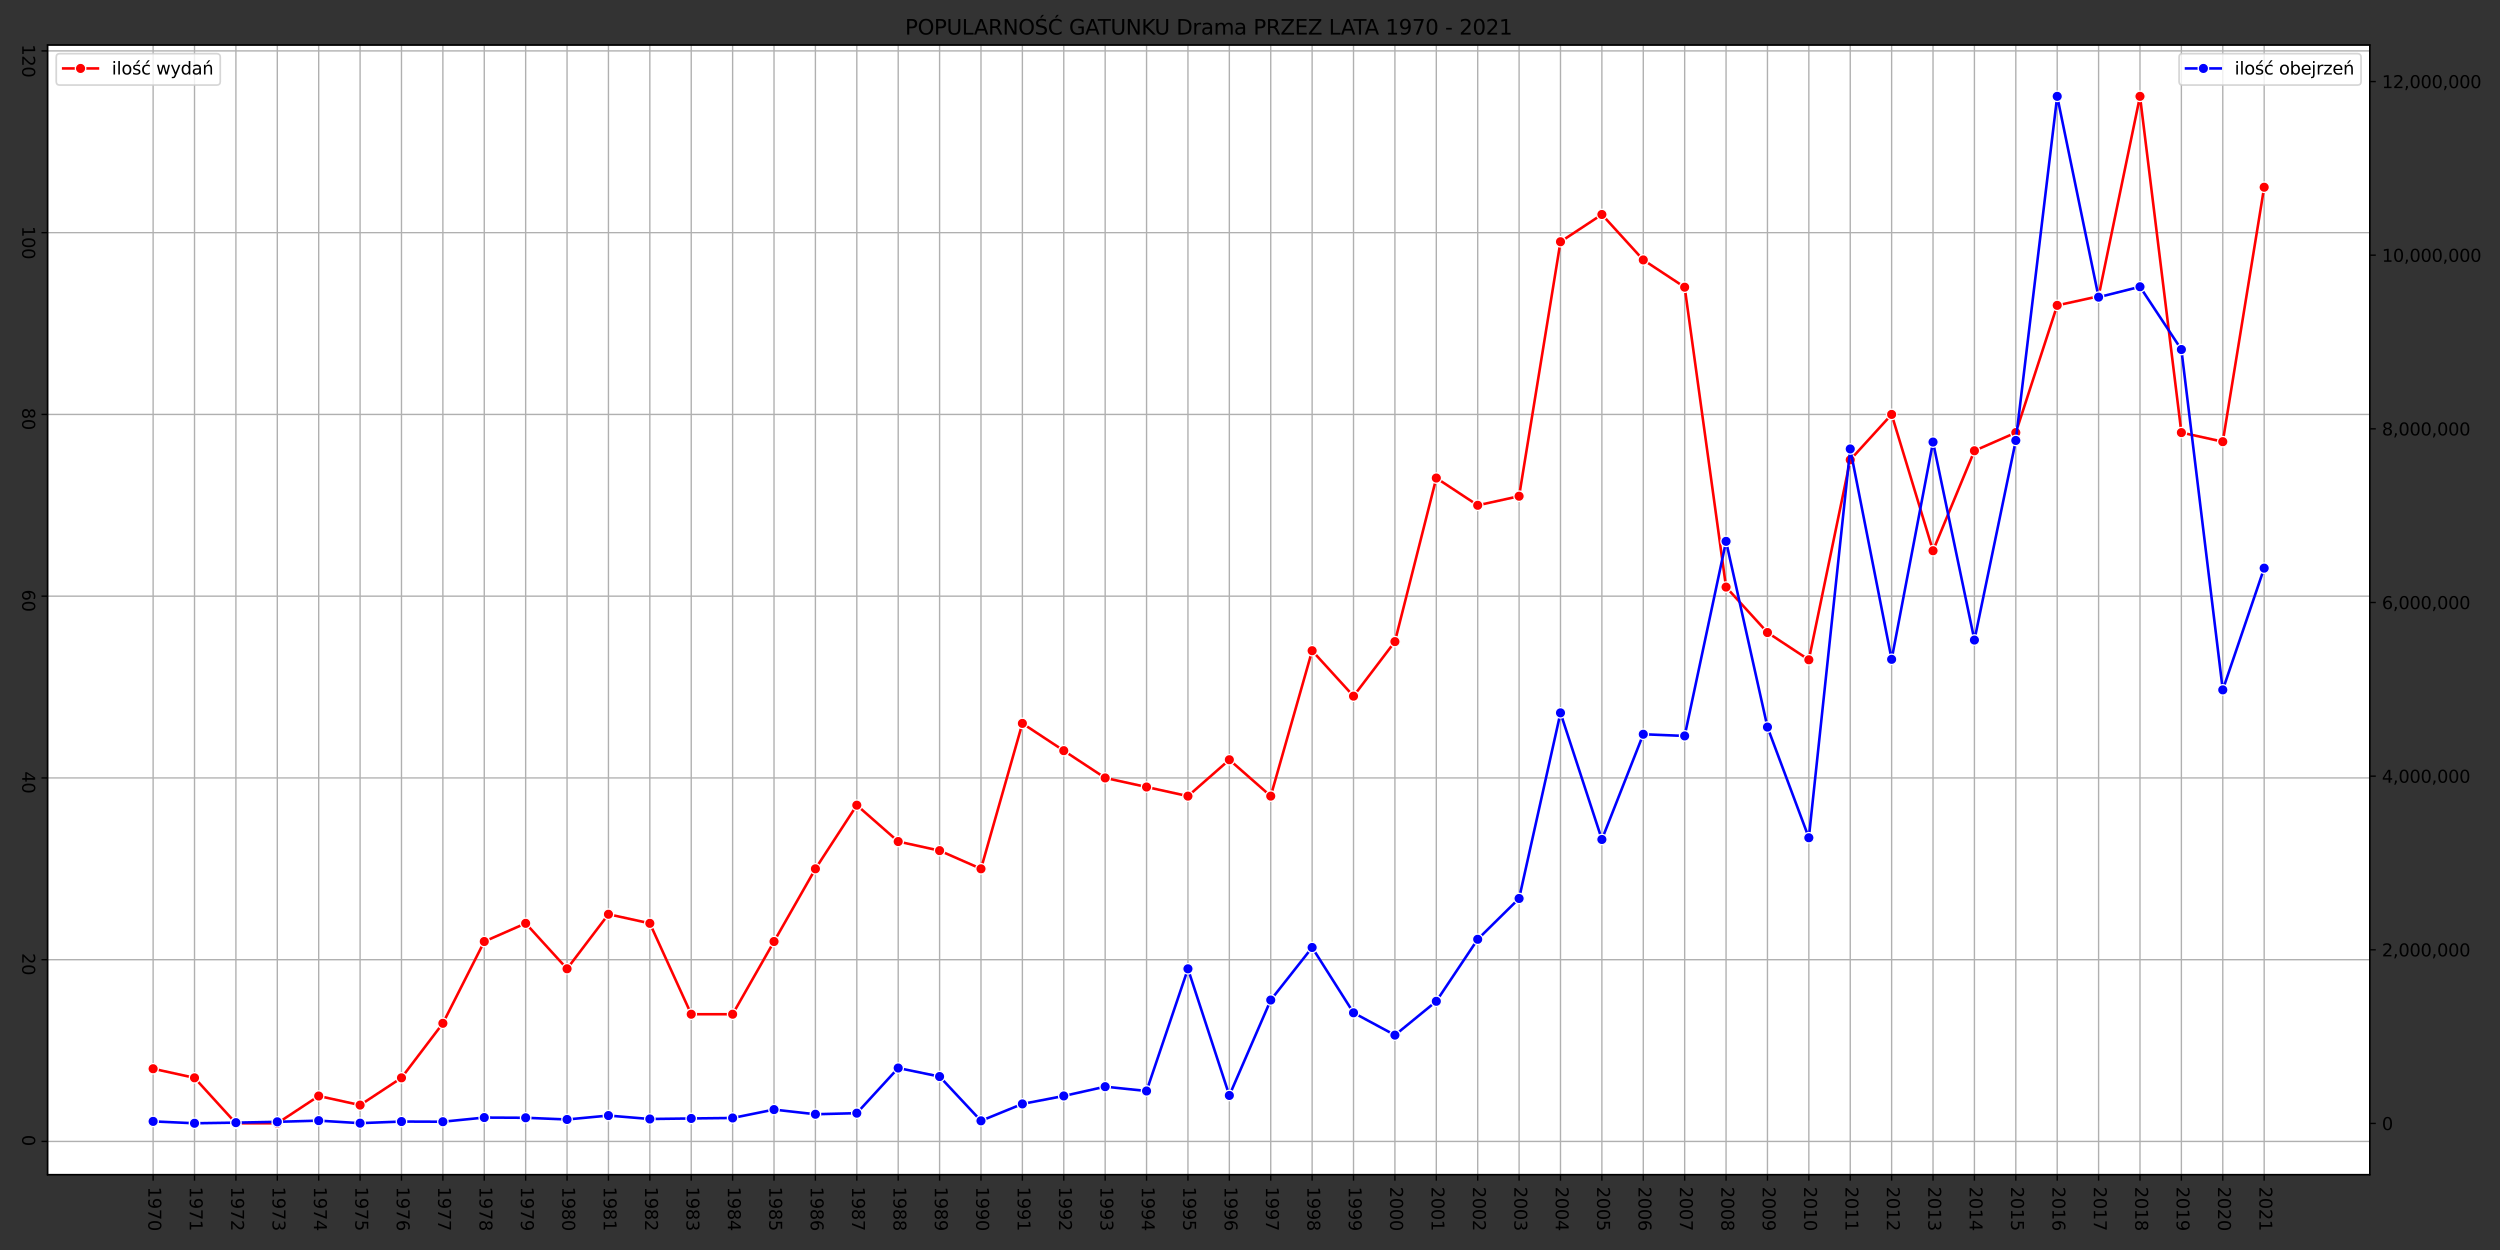 <?xml version="1.0" encoding="utf-8" standalone="no"?>
<!DOCTYPE svg PUBLIC "-//W3C//DTD SVG 1.1//EN"
  "http://www.w3.org/Graphics/SVG/1.1/DTD/svg11.dtd">
<svg height="720pt" version="1.1" viewBox="0 0 1440 720" width="1440pt" xmlns="http://www.w3.org/2000/svg" xmlns:xlink="http://www.w3.org/1999/xlink">
 <rect x="0" y="0" width="1440" height="720" fill="#333333" stroke="none"/>
 <defs>
  <style type="text/css">*{stroke-linecap:butt;stroke-linejoin:round;}</style>
 </defs>
 <g id="figure_1">
  <g id="patch_1">
   <path d="M 0 720 
L 1440 720 
L 1440 0 
L 0 0 
z
" style="fill:none;"/>
  </g>
  <g id="axes_1">
   <g id="patch_2">
    <path d="M 27.4 676.58 
L 1364.96 676.58 
L 1364.96 25.92 
L 27.4 25.92 
z
" style="fill:#ffffff;"/>
   </g>
   <g id="matplotlib.axis_1">
    <g id="xtick_1">
     <g id="line2d_1">
      <path clip-path="url(#p540da2394e)" d="M 88.198 676.58 
L 88.198 25.92 
" style="fill:none;stroke:#b0b0b0;stroke-linecap:square;stroke-width:0.8;"/>
     </g>
     <g id="line2d_2">
      <defs>
       <path d="M 0 0 
L 0 3.5 
" id="md70a6f56aa" style="stroke:#000000;stroke-width:0.8;"/>
      </defs>
      <g>
       <use style="stroke:#000000;stroke-width:0.8;" x="88.198" xlink:href="#md70a6f56aa" y="676.58"/>
      </g>
     </g>
     <g id="text_1">
      <!-- 1970 -->
      <g transform="translate(85.439 683.58)rotate(-270)scale(0.1 -0.1)">
       <defs>
        <path d="M 794 531 
L 1825 531 
L 1825 4091 
L 703 3866 
L 703 4441 
L 1819 4666 
L 2450 4666 
L 2450 531 
L 3481 531 
L 3481 0 
L 794 0 
L 794 531 
z
" id="DejaVuSans-31" transform="scale(0.016)"/>
        <path d="M 703 97 
L 703 672 
Q 941 559 1184 500 
Q 1428 441 1663 441 
Q 2288 441 2617 861 
Q 2947 1281 2994 2138 
Q 2813 1869 2534 1725 
Q 2256 1581 1919 1581 
Q 1219 1581 811 2004 
Q 403 2428 403 3163 
Q 403 3881 828 4315 
Q 1253 4750 1959 4750 
Q 2769 4750 3195 4129 
Q 3622 3509 3622 2328 
Q 3622 1225 3098 567 
Q 2575 -91 1691 -91 
Q 1453 -91 1209 -44 
Q 966 3 703 97 
z
M 1959 2075 
Q 2384 2075 2632 2365 
Q 2881 2656 2881 3163 
Q 2881 3666 2632 3958 
Q 2384 4250 1959 4250 
Q 1534 4250 1286 3958 
Q 1038 3666 1038 3163 
Q 1038 2656 1286 2365 
Q 1534 2075 1959 2075 
z
" id="DejaVuSans-39" transform="scale(0.016)"/>
        <path d="M 525 4666 
L 3525 4666 
L 3525 4397 
L 1831 0 
L 1172 0 
L 2766 4134 
L 525 4134 
L 525 4666 
z
" id="DejaVuSans-37" transform="scale(0.016)"/>
        <path d="M 2034 4250 
Q 1547 4250 1301 3770 
Q 1056 3291 1056 2328 
Q 1056 1369 1301 889 
Q 1547 409 2034 409 
Q 2525 409 2770 889 
Q 3016 1369 3016 2328 
Q 3016 3291 2770 3770 
Q 2525 4250 2034 4250 
z
M 2034 4750 
Q 2819 4750 3233 4129 
Q 3647 3509 3647 2328 
Q 3647 1150 3233 529 
Q 2819 -91 2034 -91 
Q 1250 -91 836 529 
Q 422 1150 422 2328 
Q 422 3509 836 4129 
Q 1250 4750 2034 4750 
z
" id="DejaVuSans-30" transform="scale(0.016)"/>
       </defs>
       <use xlink:href="#DejaVuSans-31"/>
       <use x="63.623" xlink:href="#DejaVuSans-39"/>
       <use x="127.246" xlink:href="#DejaVuSans-37"/>
       <use x="190.869" xlink:href="#DejaVuSans-30"/>
      </g>
     </g>
    </g>
    <g id="xtick_2">
     <g id="line2d_3">
      <path clip-path="url(#p540da2394e)" d="M 112.041 676.58 
L 112.041 25.92 
" style="fill:none;stroke:#b0b0b0;stroke-linecap:square;stroke-width:0.8;"/>
     </g>
     <g id="line2d_4">
      <g>
       <use style="stroke:#000000;stroke-width:0.8;" x="112.041" xlink:href="#md70a6f56aa" y="676.58"/>
      </g>
     </g>
     <g id="text_2">
      <!-- 1971 -->
      <g transform="translate(109.281 683.58)rotate(-270)scale(0.1 -0.1)">
       <use xlink:href="#DejaVuSans-31"/>
       <use x="63.623" xlink:href="#DejaVuSans-39"/>
       <use x="127.246" xlink:href="#DejaVuSans-37"/>
       <use x="190.869" xlink:href="#DejaVuSans-31"/>
      </g>
     </g>
    </g>
    <g id="xtick_3">
     <g id="line2d_5">
      <path clip-path="url(#p540da2394e)" d="M 135.883 676.58 
L 135.883 25.92 
" style="fill:none;stroke:#b0b0b0;stroke-linecap:square;stroke-width:0.8;"/>
     </g>
     <g id="line2d_6">
      <g>
       <use style="stroke:#000000;stroke-width:0.8;" x="135.883" xlink:href="#md70a6f56aa" y="676.58"/>
      </g>
     </g>
     <g id="text_3">
      <!-- 1972 -->
      <g transform="translate(133.124 683.58)rotate(-270)scale(0.1 -0.1)">
       <defs>
        <path d="M 1228 531 
L 3431 531 
L 3431 0 
L 469 0 
L 469 531 
Q 828 903 1448 1529 
Q 2069 2156 2228 2338 
Q 2531 2678 2651 2914 
Q 2772 3150 2772 3378 
Q 2772 3750 2511 3984 
Q 2250 4219 1831 4219 
Q 1534 4219 1204 4116 
Q 875 4013 500 3803 
L 500 4441 
Q 881 4594 1212 4672 
Q 1544 4750 1819 4750 
Q 2544 4750 2975 4387 
Q 3406 4025 3406 3419 
Q 3406 3131 3298 2873 
Q 3191 2616 2906 2266 
Q 2828 2175 2409 1742 
Q 1991 1309 1228 531 
z
" id="DejaVuSans-32" transform="scale(0.016)"/>
       </defs>
       <use xlink:href="#DejaVuSans-31"/>
       <use x="63.623" xlink:href="#DejaVuSans-39"/>
       <use x="127.246" xlink:href="#DejaVuSans-37"/>
       <use x="190.869" xlink:href="#DejaVuSans-32"/>
      </g>
     </g>
    </g>
    <g id="xtick_4">
     <g id="line2d_7">
      <path clip-path="url(#p540da2394e)" d="M 159.725 676.58 
L 159.725 25.92 
" style="fill:none;stroke:#b0b0b0;stroke-linecap:square;stroke-width:0.8;"/>
     </g>
     <g id="line2d_8">
      <g>
       <use style="stroke:#000000;stroke-width:0.8;" x="159.725" xlink:href="#md70a6f56aa" y="676.58"/>
      </g>
     </g>
     <g id="text_4">
      <!-- 1973 -->
      <g transform="translate(156.966 683.58)rotate(-270)scale(0.1 -0.1)">
       <defs>
        <path d="M 2597 2516 
Q 3050 2419 3304 2112 
Q 3559 1806 3559 1356 
Q 3559 666 3084 287 
Q 2609 -91 1734 -91 
Q 1441 -91 1130 -33 
Q 819 25 488 141 
L 488 750 
Q 750 597 1062 519 
Q 1375 441 1716 441 
Q 2309 441 2620 675 
Q 2931 909 2931 1356 
Q 2931 1769 2642 2001 
Q 2353 2234 1838 2234 
L 1294 2234 
L 1294 2753 
L 1863 2753 
Q 2328 2753 2575 2939 
Q 2822 3125 2822 3475 
Q 2822 3834 2567 4026 
Q 2313 4219 1838 4219 
Q 1578 4219 1281 4162 
Q 984 4106 628 3988 
L 628 4550 
Q 988 4650 1302 4700 
Q 1616 4750 1894 4750 
Q 2613 4750 3031 4423 
Q 3450 4097 3450 3541 
Q 3450 3153 3228 2886 
Q 3006 2619 2597 2516 
z
" id="DejaVuSans-33" transform="scale(0.016)"/>
       </defs>
       <use xlink:href="#DejaVuSans-31"/>
       <use x="63.623" xlink:href="#DejaVuSans-39"/>
       <use x="127.246" xlink:href="#DejaVuSans-37"/>
       <use x="190.869" xlink:href="#DejaVuSans-33"/>
      </g>
     </g>
    </g>
    <g id="xtick_5">
     <g id="line2d_9">
      <path clip-path="url(#p540da2394e)" d="M 183.568 676.58 
L 183.568 25.92 
" style="fill:none;stroke:#b0b0b0;stroke-linecap:square;stroke-width:0.8;"/>
     </g>
     <g id="line2d_10">
      <g>
       <use style="stroke:#000000;stroke-width:0.8;" x="183.568" xlink:href="#md70a6f56aa" y="676.58"/>
      </g>
     </g>
     <g id="text_5">
      <!-- 1974 -->
      <g transform="translate(180.809 683.58)rotate(-270)scale(0.1 -0.1)">
       <defs>
        <path d="M 2419 4116 
L 825 1625 
L 2419 1625 
L 2419 4116 
z
M 2253 4666 
L 3047 4666 
L 3047 1625 
L 3713 1625 
L 3713 1100 
L 3047 1100 
L 3047 0 
L 2419 0 
L 2419 1100 
L 313 1100 
L 313 1709 
L 2253 4666 
z
" id="DejaVuSans-34" transform="scale(0.016)"/>
       </defs>
       <use xlink:href="#DejaVuSans-31"/>
       <use x="63.623" xlink:href="#DejaVuSans-39"/>
       <use x="127.246" xlink:href="#DejaVuSans-37"/>
       <use x="190.869" xlink:href="#DejaVuSans-34"/>
      </g>
     </g>
    </g>
    <g id="xtick_6">
     <g id="line2d_11">
      <path clip-path="url(#p540da2394e)" d="M 207.41 676.58 
L 207.41 25.92 
" style="fill:none;stroke:#b0b0b0;stroke-linecap:square;stroke-width:0.8;"/>
     </g>
     <g id="line2d_12">
      <g>
       <use style="stroke:#000000;stroke-width:0.8;" x="207.41" xlink:href="#md70a6f56aa" y="676.58"/>
      </g>
     </g>
     <g id="text_6">
      <!-- 1975 -->
      <g transform="translate(204.651 683.58)rotate(-270)scale(0.1 -0.1)">
       <defs>
        <path d="M 691 4666 
L 3169 4666 
L 3169 4134 
L 1269 4134 
L 1269 2991 
Q 1406 3038 1543 3061 
Q 1681 3084 1819 3084 
Q 2600 3084 3056 2656 
Q 3513 2228 3513 1497 
Q 3513 744 3044 326 
Q 2575 -91 1722 -91 
Q 1428 -91 1123 -41 
Q 819 9 494 109 
L 494 744 
Q 775 591 1075 516 
Q 1375 441 1709 441 
Q 2250 441 2565 725 
Q 2881 1009 2881 1497 
Q 2881 1984 2565 2268 
Q 2250 2553 1709 2553 
Q 1456 2553 1204 2497 
Q 953 2441 691 2322 
L 691 4666 
z
" id="DejaVuSans-35" transform="scale(0.016)"/>
       </defs>
       <use xlink:href="#DejaVuSans-31"/>
       <use x="63.623" xlink:href="#DejaVuSans-39"/>
       <use x="127.246" xlink:href="#DejaVuSans-37"/>
       <use x="190.869" xlink:href="#DejaVuSans-35"/>
      </g>
     </g>
    </g>
    <g id="xtick_7">
     <g id="line2d_13">
      <path clip-path="url(#p540da2394e)" d="M 231.253 676.58 
L 231.253 25.92 
" style="fill:none;stroke:#b0b0b0;stroke-linecap:square;stroke-width:0.8;"/>
     </g>
     <g id="line2d_14">
      <g>
       <use style="stroke:#000000;stroke-width:0.8;" x="231.253" xlink:href="#md70a6f56aa" y="676.58"/>
      </g>
     </g>
     <g id="text_7">
      <!-- 1976 -->
      <g transform="translate(228.493 683.58)rotate(-270)scale(0.1 -0.1)">
       <defs>
        <path d="M 2113 2584 
Q 1688 2584 1439 2293 
Q 1191 2003 1191 1497 
Q 1191 994 1439 701 
Q 1688 409 2113 409 
Q 2538 409 2786 701 
Q 3034 994 3034 1497 
Q 3034 2003 2786 2293 
Q 2538 2584 2113 2584 
z
M 3366 4563 
L 3366 3988 
Q 3128 4100 2886 4159 
Q 2644 4219 2406 4219 
Q 1781 4219 1451 3797 
Q 1122 3375 1075 2522 
Q 1259 2794 1537 2939 
Q 1816 3084 2150 3084 
Q 2853 3084 3261 2657 
Q 3669 2231 3669 1497 
Q 3669 778 3244 343 
Q 2819 -91 2113 -91 
Q 1303 -91 875 529 
Q 447 1150 447 2328 
Q 447 3434 972 4092 
Q 1497 4750 2381 4750 
Q 2619 4750 2861 4703 
Q 3103 4656 3366 4563 
z
" id="DejaVuSans-36" transform="scale(0.016)"/>
       </defs>
       <use xlink:href="#DejaVuSans-31"/>
       <use x="63.623" xlink:href="#DejaVuSans-39"/>
       <use x="127.246" xlink:href="#DejaVuSans-37"/>
       <use x="190.869" xlink:href="#DejaVuSans-36"/>
      </g>
     </g>
    </g>
    <g id="xtick_8">
     <g id="line2d_15">
      <path clip-path="url(#p540da2394e)" d="M 255.095 676.58 
L 255.095 25.92 
" style="fill:none;stroke:#b0b0b0;stroke-linecap:square;stroke-width:0.8;"/>
     </g>
     <g id="line2d_16">
      <g>
       <use style="stroke:#000000;stroke-width:0.8;" x="255.095" xlink:href="#md70a6f56aa" y="676.58"/>
      </g>
     </g>
     <g id="text_8">
      <!-- 1977 -->
      <g transform="translate(252.336 683.58)rotate(-270)scale(0.1 -0.1)">
       <use xlink:href="#DejaVuSans-31"/>
       <use x="63.623" xlink:href="#DejaVuSans-39"/>
       <use x="127.246" xlink:href="#DejaVuSans-37"/>
       <use x="190.869" xlink:href="#DejaVuSans-37"/>
      </g>
     </g>
    </g>
    <g id="xtick_9">
     <g id="line2d_17">
      <path clip-path="url(#p540da2394e)" d="M 278.938 676.58 
L 278.938 25.92 
" style="fill:none;stroke:#b0b0b0;stroke-linecap:square;stroke-width:0.8;"/>
     </g>
     <g id="line2d_18">
      <g>
       <use style="stroke:#000000;stroke-width:0.8;" x="278.938" xlink:href="#md70a6f56aa" y="676.58"/>
      </g>
     </g>
     <g id="text_9">
      <!-- 1978 -->
      <g transform="translate(276.178 683.58)rotate(-270)scale(0.1 -0.1)">
       <defs>
        <path d="M 2034 2216 
Q 1584 2216 1326 1975 
Q 1069 1734 1069 1313 
Q 1069 891 1326 650 
Q 1584 409 2034 409 
Q 2484 409 2743 651 
Q 3003 894 3003 1313 
Q 3003 1734 2745 1975 
Q 2488 2216 2034 2216 
z
M 1403 2484 
Q 997 2584 770 2862 
Q 544 3141 544 3541 
Q 544 4100 942 4425 
Q 1341 4750 2034 4750 
Q 2731 4750 3128 4425 
Q 3525 4100 3525 3541 
Q 3525 3141 3298 2862 
Q 3072 2584 2669 2484 
Q 3125 2378 3379 2068 
Q 3634 1759 3634 1313 
Q 3634 634 3220 271 
Q 2806 -91 2034 -91 
Q 1263 -91 848 271 
Q 434 634 434 1313 
Q 434 1759 690 2068 
Q 947 2378 1403 2484 
z
M 1172 3481 
Q 1172 3119 1398 2916 
Q 1625 2713 2034 2713 
Q 2441 2713 2670 2916 
Q 2900 3119 2900 3481 
Q 2900 3844 2670 4047 
Q 2441 4250 2034 4250 
Q 1625 4250 1398 4047 
Q 1172 3844 1172 3481 
z
" id="DejaVuSans-38" transform="scale(0.016)"/>
       </defs>
       <use xlink:href="#DejaVuSans-31"/>
       <use x="63.623" xlink:href="#DejaVuSans-39"/>
       <use x="127.246" xlink:href="#DejaVuSans-37"/>
       <use x="190.869" xlink:href="#DejaVuSans-38"/>
      </g>
     </g>
    </g>
    <g id="xtick_10">
     <g id="line2d_19">
      <path clip-path="url(#p540da2394e)" d="M 302.78 676.58 
L 302.78 25.92 
" style="fill:none;stroke:#b0b0b0;stroke-linecap:square;stroke-width:0.8;"/>
     </g>
     <g id="line2d_20">
      <g>
       <use style="stroke:#000000;stroke-width:0.8;" x="302.78" xlink:href="#md70a6f56aa" y="676.58"/>
      </g>
     </g>
     <g id="text_10">
      <!-- 1979 -->
      <g transform="translate(300.021 683.58)rotate(-270)scale(0.1 -0.1)">
       <use xlink:href="#DejaVuSans-31"/>
       <use x="63.623" xlink:href="#DejaVuSans-39"/>
       <use x="127.246" xlink:href="#DejaVuSans-37"/>
       <use x="190.869" xlink:href="#DejaVuSans-39"/>
      </g>
     </g>
    </g>
    <g id="xtick_11">
     <g id="line2d_21">
      <path clip-path="url(#p540da2394e)" d="M 326.622 676.58 
L 326.622 25.92 
" style="fill:none;stroke:#b0b0b0;stroke-linecap:square;stroke-width:0.8;"/>
     </g>
     <g id="line2d_22">
      <g>
       <use style="stroke:#000000;stroke-width:0.8;" x="326.622" xlink:href="#md70a6f56aa" y="676.58"/>
      </g>
     </g>
     <g id="text_11">
      <!-- 1980 -->
      <g transform="translate(323.863 683.58)rotate(-270)scale(0.1 -0.1)">
       <use xlink:href="#DejaVuSans-31"/>
       <use x="63.623" xlink:href="#DejaVuSans-39"/>
       <use x="127.246" xlink:href="#DejaVuSans-38"/>
       <use x="190.869" xlink:href="#DejaVuSans-30"/>
      </g>
     </g>
    </g>
    <g id="xtick_12">
     <g id="line2d_23">
      <path clip-path="url(#p540da2394e)" d="M 350.465 676.58 
L 350.465 25.92 
" style="fill:none;stroke:#b0b0b0;stroke-linecap:square;stroke-width:0.8;"/>
     </g>
     <g id="line2d_24">
      <g>
       <use style="stroke:#000000;stroke-width:0.8;" x="350.465" xlink:href="#md70a6f56aa" y="676.58"/>
      </g>
     </g>
     <g id="text_12">
      <!-- 1981 -->
      <g transform="translate(347.705 683.58)rotate(-270)scale(0.1 -0.1)">
       <use xlink:href="#DejaVuSans-31"/>
       <use x="63.623" xlink:href="#DejaVuSans-39"/>
       <use x="127.246" xlink:href="#DejaVuSans-38"/>
       <use x="190.869" xlink:href="#DejaVuSans-31"/>
      </g>
     </g>
    </g>
    <g id="xtick_13">
     <g id="line2d_25">
      <path clip-path="url(#p540da2394e)" d="M 374.307 676.58 
L 374.307 25.92 
" style="fill:none;stroke:#b0b0b0;stroke-linecap:square;stroke-width:0.8;"/>
     </g>
     <g id="line2d_26">
      <g>
       <use style="stroke:#000000;stroke-width:0.8;" x="374.307" xlink:href="#md70a6f56aa" y="676.58"/>
      </g>
     </g>
     <g id="text_13">
      <!-- 1982 -->
      <g transform="translate(371.548 683.58)rotate(-270)scale(0.1 -0.1)">
       <use xlink:href="#DejaVuSans-31"/>
       <use x="63.623" xlink:href="#DejaVuSans-39"/>
       <use x="127.246" xlink:href="#DejaVuSans-38"/>
       <use x="190.869" xlink:href="#DejaVuSans-32"/>
      </g>
     </g>
    </g>
    <g id="xtick_14">
     <g id="line2d_27">
      <path clip-path="url(#p540da2394e)" d="M 398.15 676.58 
L 398.15 25.92 
" style="fill:none;stroke:#b0b0b0;stroke-linecap:square;stroke-width:0.8;"/>
     </g>
     <g id="line2d_28">
      <g>
       <use style="stroke:#000000;stroke-width:0.8;" x="398.15" xlink:href="#md70a6f56aa" y="676.58"/>
      </g>
     </g>
     <g id="text_14">
      <!-- 1983 -->
      <g transform="translate(395.39 683.58)rotate(-270)scale(0.1 -0.1)">
       <use xlink:href="#DejaVuSans-31"/>
       <use x="63.623" xlink:href="#DejaVuSans-39"/>
       <use x="127.246" xlink:href="#DejaVuSans-38"/>
       <use x="190.869" xlink:href="#DejaVuSans-33"/>
      </g>
     </g>
    </g>
    <g id="xtick_15">
     <g id="line2d_29">
      <path clip-path="url(#p540da2394e)" d="M 421.992 676.58 
L 421.992 25.92 
" style="fill:none;stroke:#b0b0b0;stroke-linecap:square;stroke-width:0.8;"/>
     </g>
     <g id="line2d_30">
      <g>
       <use style="stroke:#000000;stroke-width:0.8;" x="421.992" xlink:href="#md70a6f56aa" y="676.58"/>
      </g>
     </g>
     <g id="text_15">
      <!-- 1984 -->
      <g transform="translate(419.233 683.58)rotate(-270)scale(0.1 -0.1)">
       <use xlink:href="#DejaVuSans-31"/>
       <use x="63.623" xlink:href="#DejaVuSans-39"/>
       <use x="127.246" xlink:href="#DejaVuSans-38"/>
       <use x="190.869" xlink:href="#DejaVuSans-34"/>
      </g>
     </g>
    </g>
    <g id="xtick_16">
     <g id="line2d_31">
      <path clip-path="url(#p540da2394e)" d="M 445.835 676.58 
L 445.835 25.92 
" style="fill:none;stroke:#b0b0b0;stroke-linecap:square;stroke-width:0.8;"/>
     </g>
     <g id="line2d_32">
      <g>
       <use style="stroke:#000000;stroke-width:0.8;" x="445.835" xlink:href="#md70a6f56aa" y="676.58"/>
      </g>
     </g>
     <g id="text_16">
      <!-- 1985 -->
      <g transform="translate(443.075 683.58)rotate(-270)scale(0.1 -0.1)">
       <use xlink:href="#DejaVuSans-31"/>
       <use x="63.623" xlink:href="#DejaVuSans-39"/>
       <use x="127.246" xlink:href="#DejaVuSans-38"/>
       <use x="190.869" xlink:href="#DejaVuSans-35"/>
      </g>
     </g>
    </g>
    <g id="xtick_17">
     <g id="line2d_33">
      <path clip-path="url(#p540da2394e)" d="M 469.677 676.58 
L 469.677 25.92 
" style="fill:none;stroke:#b0b0b0;stroke-linecap:square;stroke-width:0.8;"/>
     </g>
     <g id="line2d_34">
      <g>
       <use style="stroke:#000000;stroke-width:0.8;" x="469.677" xlink:href="#md70a6f56aa" y="676.58"/>
      </g>
     </g>
     <g id="text_17">
      <!-- 1986 -->
      <g transform="translate(466.918 683.58)rotate(-270)scale(0.1 -0.1)">
       <use xlink:href="#DejaVuSans-31"/>
       <use x="63.623" xlink:href="#DejaVuSans-39"/>
       <use x="127.246" xlink:href="#DejaVuSans-38"/>
       <use x="190.869" xlink:href="#DejaVuSans-36"/>
      </g>
     </g>
    </g>
    <g id="xtick_18">
     <g id="line2d_35">
      <path clip-path="url(#p540da2394e)" d="M 493.519 676.58 
L 493.519 25.92 
" style="fill:none;stroke:#b0b0b0;stroke-linecap:square;stroke-width:0.8;"/>
     </g>
     <g id="line2d_36">
      <g>
       <use style="stroke:#000000;stroke-width:0.8;" x="493.519" xlink:href="#md70a6f56aa" y="676.58"/>
      </g>
     </g>
     <g id="text_18">
      <!-- 1987 -->
      <g transform="translate(490.76 683.58)rotate(-270)scale(0.1 -0.1)">
       <use xlink:href="#DejaVuSans-31"/>
       <use x="63.623" xlink:href="#DejaVuSans-39"/>
       <use x="127.246" xlink:href="#DejaVuSans-38"/>
       <use x="190.869" xlink:href="#DejaVuSans-37"/>
      </g>
     </g>
    </g>
    <g id="xtick_19">
     <g id="line2d_37">
      <path clip-path="url(#p540da2394e)" d="M 517.362 676.58 
L 517.362 25.92 
" style="fill:none;stroke:#b0b0b0;stroke-linecap:square;stroke-width:0.8;"/>
     </g>
     <g id="line2d_38">
      <g>
       <use style="stroke:#000000;stroke-width:0.8;" x="517.362" xlink:href="#md70a6f56aa" y="676.58"/>
      </g>
     </g>
     <g id="text_19">
      <!-- 1988 -->
      <g transform="translate(514.602 683.58)rotate(-270)scale(0.1 -0.1)">
       <use xlink:href="#DejaVuSans-31"/>
       <use x="63.623" xlink:href="#DejaVuSans-39"/>
       <use x="127.246" xlink:href="#DejaVuSans-38"/>
       <use x="190.869" xlink:href="#DejaVuSans-38"/>
      </g>
     </g>
    </g>
    <g id="xtick_20">
     <g id="line2d_39">
      <path clip-path="url(#p540da2394e)" d="M 541.204 676.58 
L 541.204 25.92 
" style="fill:none;stroke:#b0b0b0;stroke-linecap:square;stroke-width:0.8;"/>
     </g>
     <g id="line2d_40">
      <g>
       <use style="stroke:#000000;stroke-width:0.8;" x="541.204" xlink:href="#md70a6f56aa" y="676.58"/>
      </g>
     </g>
     <g id="text_20">
      <!-- 1989 -->
      <g transform="translate(538.445 683.58)rotate(-270)scale(0.1 -0.1)">
       <use xlink:href="#DejaVuSans-31"/>
       <use x="63.623" xlink:href="#DejaVuSans-39"/>
       <use x="127.246" xlink:href="#DejaVuSans-38"/>
       <use x="190.869" xlink:href="#DejaVuSans-39"/>
      </g>
     </g>
    </g>
    <g id="xtick_21">
     <g id="line2d_41">
      <path clip-path="url(#p540da2394e)" d="M 565.047 676.58 
L 565.047 25.92 
" style="fill:none;stroke:#b0b0b0;stroke-linecap:square;stroke-width:0.8;"/>
     </g>
     <g id="line2d_42">
      <g>
       <use style="stroke:#000000;stroke-width:0.8;" x="565.047" xlink:href="#md70a6f56aa" y="676.58"/>
      </g>
     </g>
     <g id="text_21">
      <!-- 1990 -->
      <g transform="translate(562.287 683.58)rotate(-270)scale(0.1 -0.1)">
       <use xlink:href="#DejaVuSans-31"/>
       <use x="63.623" xlink:href="#DejaVuSans-39"/>
       <use x="127.246" xlink:href="#DejaVuSans-39"/>
       <use x="190.869" xlink:href="#DejaVuSans-30"/>
      </g>
     </g>
    </g>
    <g id="xtick_22">
     <g id="line2d_43">
      <path clip-path="url(#p540da2394e)" d="M 588.889 676.58 
L 588.889 25.92 
" style="fill:none;stroke:#b0b0b0;stroke-linecap:square;stroke-width:0.8;"/>
     </g>
     <g id="line2d_44">
      <g>
       <use style="stroke:#000000;stroke-width:0.8;" x="588.889" xlink:href="#md70a6f56aa" y="676.58"/>
      </g>
     </g>
     <g id="text_22">
      <!-- 1991 -->
      <g transform="translate(586.13 683.58)rotate(-270)scale(0.1 -0.1)">
       <use xlink:href="#DejaVuSans-31"/>
       <use x="63.623" xlink:href="#DejaVuSans-39"/>
       <use x="127.246" xlink:href="#DejaVuSans-39"/>
       <use x="190.869" xlink:href="#DejaVuSans-31"/>
      </g>
     </g>
    </g>
    <g id="xtick_23">
     <g id="line2d_45">
      <path clip-path="url(#p540da2394e)" d="M 612.732 676.58 
L 612.732 25.92 
" style="fill:none;stroke:#b0b0b0;stroke-linecap:square;stroke-width:0.8;"/>
     </g>
     <g id="line2d_46">
      <g>
       <use style="stroke:#000000;stroke-width:0.8;" x="612.732" xlink:href="#md70a6f56aa" y="676.58"/>
      </g>
     </g>
     <g id="text_23">
      <!-- 1992 -->
      <g transform="translate(609.972 683.58)rotate(-270)scale(0.1 -0.1)">
       <use xlink:href="#DejaVuSans-31"/>
       <use x="63.623" xlink:href="#DejaVuSans-39"/>
       <use x="127.246" xlink:href="#DejaVuSans-39"/>
       <use x="190.869" xlink:href="#DejaVuSans-32"/>
      </g>
     </g>
    </g>
    <g id="xtick_24">
     <g id="line2d_47">
      <path clip-path="url(#p540da2394e)" d="M 636.574 676.58 
L 636.574 25.92 
" style="fill:none;stroke:#b0b0b0;stroke-linecap:square;stroke-width:0.8;"/>
     </g>
     <g id="line2d_48">
      <g>
       <use style="stroke:#000000;stroke-width:0.8;" x="636.574" xlink:href="#md70a6f56aa" y="676.58"/>
      </g>
     </g>
     <g id="text_24">
      <!-- 1993 -->
      <g transform="translate(633.815 683.58)rotate(-270)scale(0.1 -0.1)">
       <use xlink:href="#DejaVuSans-31"/>
       <use x="63.623" xlink:href="#DejaVuSans-39"/>
       <use x="127.246" xlink:href="#DejaVuSans-39"/>
       <use x="190.869" xlink:href="#DejaVuSans-33"/>
      </g>
     </g>
    </g>
    <g id="xtick_25">
     <g id="line2d_49">
      <path clip-path="url(#p540da2394e)" d="M 660.416 676.58 
L 660.416 25.92 
" style="fill:none;stroke:#b0b0b0;stroke-linecap:square;stroke-width:0.8;"/>
     </g>
     <g id="line2d_50">
      <g>
       <use style="stroke:#000000;stroke-width:0.8;" x="660.416" xlink:href="#md70a6f56aa" y="676.58"/>
      </g>
     </g>
     <g id="text_25">
      <!-- 1994 -->
      <g transform="translate(657.657 683.58)rotate(-270)scale(0.1 -0.1)">
       <use xlink:href="#DejaVuSans-31"/>
       <use x="63.623" xlink:href="#DejaVuSans-39"/>
       <use x="127.246" xlink:href="#DejaVuSans-39"/>
       <use x="190.869" xlink:href="#DejaVuSans-34"/>
      </g>
     </g>
    </g>
    <g id="xtick_26">
     <g id="line2d_51">
      <path clip-path="url(#p540da2394e)" d="M 684.259 676.58 
L 684.259 25.92 
" style="fill:none;stroke:#b0b0b0;stroke-linecap:square;stroke-width:0.8;"/>
     </g>
     <g id="line2d_52">
      <g>
       <use style="stroke:#000000;stroke-width:0.8;" x="684.259" xlink:href="#md70a6f56aa" y="676.58"/>
      </g>
     </g>
     <g id="text_26">
      <!-- 1995 -->
      <g transform="translate(681.499 683.58)rotate(-270)scale(0.1 -0.1)">
       <use xlink:href="#DejaVuSans-31"/>
       <use x="63.623" xlink:href="#DejaVuSans-39"/>
       <use x="127.246" xlink:href="#DejaVuSans-39"/>
       <use x="190.869" xlink:href="#DejaVuSans-35"/>
      </g>
     </g>
    </g>
    <g id="xtick_27">
     <g id="line2d_53">
      <path clip-path="url(#p540da2394e)" d="M 708.101 676.58 
L 708.101 25.92 
" style="fill:none;stroke:#b0b0b0;stroke-linecap:square;stroke-width:0.8;"/>
     </g>
     <g id="line2d_54">
      <g>
       <use style="stroke:#000000;stroke-width:0.8;" x="708.101" xlink:href="#md70a6f56aa" y="676.58"/>
      </g>
     </g>
     <g id="text_27">
      <!-- 1996 -->
      <g transform="translate(705.342 683.58)rotate(-270)scale(0.1 -0.1)">
       <use xlink:href="#DejaVuSans-31"/>
       <use x="63.623" xlink:href="#DejaVuSans-39"/>
       <use x="127.246" xlink:href="#DejaVuSans-39"/>
       <use x="190.869" xlink:href="#DejaVuSans-36"/>
      </g>
     </g>
    </g>
    <g id="xtick_28">
     <g id="line2d_55">
      <path clip-path="url(#p540da2394e)" d="M 731.944 676.58 
L 731.944 25.92 
" style="fill:none;stroke:#b0b0b0;stroke-linecap:square;stroke-width:0.8;"/>
     </g>
     <g id="line2d_56">
      <g>
       <use style="stroke:#000000;stroke-width:0.8;" x="731.944" xlink:href="#md70a6f56aa" y="676.58"/>
      </g>
     </g>
     <g id="text_28">
      <!-- 1997 -->
      <g transform="translate(729.184 683.58)rotate(-270)scale(0.1 -0.1)">
       <use xlink:href="#DejaVuSans-31"/>
       <use x="63.623" xlink:href="#DejaVuSans-39"/>
       <use x="127.246" xlink:href="#DejaVuSans-39"/>
       <use x="190.869" xlink:href="#DejaVuSans-37"/>
      </g>
     </g>
    </g>
    <g id="xtick_29">
     <g id="line2d_57">
      <path clip-path="url(#p540da2394e)" d="M 755.786 676.58 
L 755.786 25.92 
" style="fill:none;stroke:#b0b0b0;stroke-linecap:square;stroke-width:0.8;"/>
     </g>
     <g id="line2d_58">
      <g>
       <use style="stroke:#000000;stroke-width:0.8;" x="755.786" xlink:href="#md70a6f56aa" y="676.58"/>
      </g>
     </g>
     <g id="text_29">
      <!-- 1998 -->
      <g transform="translate(753.027 683.58)rotate(-270)scale(0.1 -0.1)">
       <use xlink:href="#DejaVuSans-31"/>
       <use x="63.623" xlink:href="#DejaVuSans-39"/>
       <use x="127.246" xlink:href="#DejaVuSans-39"/>
       <use x="190.869" xlink:href="#DejaVuSans-38"/>
      </g>
     </g>
    </g>
    <g id="xtick_30">
     <g id="line2d_59">
      <path clip-path="url(#p540da2394e)" d="M 779.628 676.58 
L 779.628 25.92 
" style="fill:none;stroke:#b0b0b0;stroke-linecap:square;stroke-width:0.8;"/>
     </g>
     <g id="line2d_60">
      <g>
       <use style="stroke:#000000;stroke-width:0.8;" x="779.628" xlink:href="#md70a6f56aa" y="676.58"/>
      </g>
     </g>
     <g id="text_30">
      <!-- 1999 -->
      <g transform="translate(776.869 683.58)rotate(-270)scale(0.1 -0.1)">
       <use xlink:href="#DejaVuSans-31"/>
       <use x="63.623" xlink:href="#DejaVuSans-39"/>
       <use x="127.246" xlink:href="#DejaVuSans-39"/>
       <use x="190.869" xlink:href="#DejaVuSans-39"/>
      </g>
     </g>
    </g>
    <g id="xtick_31">
     <g id="line2d_61">
      <path clip-path="url(#p540da2394e)" d="M 803.471 676.58 
L 803.471 25.92 
" style="fill:none;stroke:#b0b0b0;stroke-linecap:square;stroke-width:0.8;"/>
     </g>
     <g id="line2d_62">
      <g>
       <use style="stroke:#000000;stroke-width:0.8;" x="803.471" xlink:href="#md70a6f56aa" y="676.58"/>
      </g>
     </g>
     <g id="text_31">
      <!-- 2000 -->
      <g transform="translate(800.712 683.58)rotate(-270)scale(0.1 -0.1)">
       <use xlink:href="#DejaVuSans-32"/>
       <use x="63.623" xlink:href="#DejaVuSans-30"/>
       <use x="127.246" xlink:href="#DejaVuSans-30"/>
       <use x="190.869" xlink:href="#DejaVuSans-30"/>
      </g>
     </g>
    </g>
    <g id="xtick_32">
     <g id="line2d_63">
      <path clip-path="url(#p540da2394e)" d="M 827.313 676.58 
L 827.313 25.92 
" style="fill:none;stroke:#b0b0b0;stroke-linecap:square;stroke-width:0.8;"/>
     </g>
     <g id="line2d_64">
      <g>
       <use style="stroke:#000000;stroke-width:0.8;" x="827.313" xlink:href="#md70a6f56aa" y="676.58"/>
      </g>
     </g>
     <g id="text_32">
      <!-- 2001 -->
      <g transform="translate(824.554 683.58)rotate(-270)scale(0.1 -0.1)">
       <use xlink:href="#DejaVuSans-32"/>
       <use x="63.623" xlink:href="#DejaVuSans-30"/>
       <use x="127.246" xlink:href="#DejaVuSans-30"/>
       <use x="190.869" xlink:href="#DejaVuSans-31"/>
      </g>
     </g>
    </g>
    <g id="xtick_33">
     <g id="line2d_65">
      <path clip-path="url(#p540da2394e)" d="M 851.156 676.58 
L 851.156 25.92 
" style="fill:none;stroke:#b0b0b0;stroke-linecap:square;stroke-width:0.8;"/>
     </g>
     <g id="line2d_66">
      <g>
       <use style="stroke:#000000;stroke-width:0.8;" x="851.156" xlink:href="#md70a6f56aa" y="676.58"/>
      </g>
     </g>
     <g id="text_33">
      <!-- 2002 -->
      <g transform="translate(848.396 683.58)rotate(-270)scale(0.1 -0.1)">
       <use xlink:href="#DejaVuSans-32"/>
       <use x="63.623" xlink:href="#DejaVuSans-30"/>
       <use x="127.246" xlink:href="#DejaVuSans-30"/>
       <use x="190.869" xlink:href="#DejaVuSans-32"/>
      </g>
     </g>
    </g>
    <g id="xtick_34">
     <g id="line2d_67">
      <path clip-path="url(#p540da2394e)" d="M 874.998 676.58 
L 874.998 25.92 
" style="fill:none;stroke:#b0b0b0;stroke-linecap:square;stroke-width:0.8;"/>
     </g>
     <g id="line2d_68">
      <g>
       <use style="stroke:#000000;stroke-width:0.8;" x="874.998" xlink:href="#md70a6f56aa" y="676.58"/>
      </g>
     </g>
     <g id="text_34">
      <!-- 2003 -->
      <g transform="translate(872.239 683.58)rotate(-270)scale(0.1 -0.1)">
       <use xlink:href="#DejaVuSans-32"/>
       <use x="63.623" xlink:href="#DejaVuSans-30"/>
       <use x="127.246" xlink:href="#DejaVuSans-30"/>
       <use x="190.869" xlink:href="#DejaVuSans-33"/>
      </g>
     </g>
    </g>
    <g id="xtick_35">
     <g id="line2d_69">
      <path clip-path="url(#p540da2394e)" d="M 898.841 676.58 
L 898.841 25.92 
" style="fill:none;stroke:#b0b0b0;stroke-linecap:square;stroke-width:0.8;"/>
     </g>
     <g id="line2d_70">
      <g>
       <use style="stroke:#000000;stroke-width:0.8;" x="898.841" xlink:href="#md70a6f56aa" y="676.58"/>
      </g>
     </g>
     <g id="text_35">
      <!-- 2004 -->
      <g transform="translate(896.081 683.58)rotate(-270)scale(0.1 -0.1)">
       <use xlink:href="#DejaVuSans-32"/>
       <use x="63.623" xlink:href="#DejaVuSans-30"/>
       <use x="127.246" xlink:href="#DejaVuSans-30"/>
       <use x="190.869" xlink:href="#DejaVuSans-34"/>
      </g>
     </g>
    </g>
    <g id="xtick_36">
     <g id="line2d_71">
      <path clip-path="url(#p540da2394e)" d="M 922.683 676.58 
L 922.683 25.92 
" style="fill:none;stroke:#b0b0b0;stroke-linecap:square;stroke-width:0.8;"/>
     </g>
     <g id="line2d_72">
      <g>
       <use style="stroke:#000000;stroke-width:0.8;" x="922.683" xlink:href="#md70a6f56aa" y="676.58"/>
      </g>
     </g>
     <g id="text_36">
      <!-- 2005 -->
      <g transform="translate(919.924 683.58)rotate(-270)scale(0.1 -0.1)">
       <use xlink:href="#DejaVuSans-32"/>
       <use x="63.623" xlink:href="#DejaVuSans-30"/>
       <use x="127.246" xlink:href="#DejaVuSans-30"/>
       <use x="190.869" xlink:href="#DejaVuSans-35"/>
      </g>
     </g>
    </g>
    <g id="xtick_37">
     <g id="line2d_73">
      <path clip-path="url(#p540da2394e)" d="M 946.525 676.58 
L 946.525 25.92 
" style="fill:none;stroke:#b0b0b0;stroke-linecap:square;stroke-width:0.8;"/>
     </g>
     <g id="line2d_74">
      <g>
       <use style="stroke:#000000;stroke-width:0.8;" x="946.525" xlink:href="#md70a6f56aa" y="676.58"/>
      </g>
     </g>
     <g id="text_37">
      <!-- 2006 -->
      <g transform="translate(943.766 683.58)rotate(-270)scale(0.1 -0.1)">
       <use xlink:href="#DejaVuSans-32"/>
       <use x="63.623" xlink:href="#DejaVuSans-30"/>
       <use x="127.246" xlink:href="#DejaVuSans-30"/>
       <use x="190.869" xlink:href="#DejaVuSans-36"/>
      </g>
     </g>
    </g>
    <g id="xtick_38">
     <g id="line2d_75">
      <path clip-path="url(#p540da2394e)" d="M 970.368 676.58 
L 970.368 25.92 
" style="fill:none;stroke:#b0b0b0;stroke-linecap:square;stroke-width:0.8;"/>
     </g>
     <g id="line2d_76">
      <g>
       <use style="stroke:#000000;stroke-width:0.8;" x="970.368" xlink:href="#md70a6f56aa" y="676.58"/>
      </g>
     </g>
     <g id="text_38">
      <!-- 2007 -->
      <g transform="translate(967.609 683.58)rotate(-270)scale(0.1 -0.1)">
       <use xlink:href="#DejaVuSans-32"/>
       <use x="63.623" xlink:href="#DejaVuSans-30"/>
       <use x="127.246" xlink:href="#DejaVuSans-30"/>
       <use x="190.869" xlink:href="#DejaVuSans-37"/>
      </g>
     </g>
    </g>
    <g id="xtick_39">
     <g id="line2d_77">
      <path clip-path="url(#p540da2394e)" d="M 994.21 676.58 
L 994.21 25.92 
" style="fill:none;stroke:#b0b0b0;stroke-linecap:square;stroke-width:0.8;"/>
     </g>
     <g id="line2d_78">
      <g>
       <use style="stroke:#000000;stroke-width:0.8;" x="994.21" xlink:href="#md70a6f56aa" y="676.58"/>
      </g>
     </g>
     <g id="text_39">
      <!-- 2008 -->
      <g transform="translate(991.451 683.58)rotate(-270)scale(0.1 -0.1)">
       <use xlink:href="#DejaVuSans-32"/>
       <use x="63.623" xlink:href="#DejaVuSans-30"/>
       <use x="127.246" xlink:href="#DejaVuSans-30"/>
       <use x="190.869" xlink:href="#DejaVuSans-38"/>
      </g>
     </g>
    </g>
    <g id="xtick_40">
     <g id="line2d_79">
      <path clip-path="url(#p540da2394e)" d="M 1018.053 676.58 
L 1018.053 25.92 
" style="fill:none;stroke:#b0b0b0;stroke-linecap:square;stroke-width:0.8;"/>
     </g>
     <g id="line2d_80">
      <g>
       <use style="stroke:#000000;stroke-width:0.8;" x="1018.053" xlink:href="#md70a6f56aa" y="676.58"/>
      </g>
     </g>
     <g id="text_40">
      <!-- 2009 -->
      <g transform="translate(1015.293 683.58)rotate(-270)scale(0.1 -0.1)">
       <use xlink:href="#DejaVuSans-32"/>
       <use x="63.623" xlink:href="#DejaVuSans-30"/>
       <use x="127.246" xlink:href="#DejaVuSans-30"/>
       <use x="190.869" xlink:href="#DejaVuSans-39"/>
      </g>
     </g>
    </g>
    <g id="xtick_41">
     <g id="line2d_81">
      <path clip-path="url(#p540da2394e)" d="M 1041.895 676.58 
L 1041.895 25.92 
" style="fill:none;stroke:#b0b0b0;stroke-linecap:square;stroke-width:0.8;"/>
     </g>
     <g id="line2d_82">
      <g>
       <use style="stroke:#000000;stroke-width:0.8;" x="1041.895" xlink:href="#md70a6f56aa" y="676.58"/>
      </g>
     </g>
     <g id="text_41">
      <!-- 2010 -->
      <g transform="translate(1039.136 683.58)rotate(-270)scale(0.1 -0.1)">
       <use xlink:href="#DejaVuSans-32"/>
       <use x="63.623" xlink:href="#DejaVuSans-30"/>
       <use x="127.246" xlink:href="#DejaVuSans-31"/>
       <use x="190.869" xlink:href="#DejaVuSans-30"/>
      </g>
     </g>
    </g>
    <g id="xtick_42">
     <g id="line2d_83">
      <path clip-path="url(#p540da2394e)" d="M 1065.738 676.58 
L 1065.738 25.92 
" style="fill:none;stroke:#b0b0b0;stroke-linecap:square;stroke-width:0.8;"/>
     </g>
     <g id="line2d_84">
      <g>
       <use style="stroke:#000000;stroke-width:0.8;" x="1065.738" xlink:href="#md70a6f56aa" y="676.58"/>
      </g>
     </g>
     <g id="text_42">
      <!-- 2011 -->
      <g transform="translate(1062.978 683.58)rotate(-270)scale(0.1 -0.1)">
       <use xlink:href="#DejaVuSans-32"/>
       <use x="63.623" xlink:href="#DejaVuSans-30"/>
       <use x="127.246" xlink:href="#DejaVuSans-31"/>
       <use x="190.869" xlink:href="#DejaVuSans-31"/>
      </g>
     </g>
    </g>
    <g id="xtick_43">
     <g id="line2d_85">
      <path clip-path="url(#p540da2394e)" d="M 1089.58 676.58 
L 1089.58 25.92 
" style="fill:none;stroke:#b0b0b0;stroke-linecap:square;stroke-width:0.8;"/>
     </g>
     <g id="line2d_86">
      <g>
       <use style="stroke:#000000;stroke-width:0.8;" x="1089.58" xlink:href="#md70a6f56aa" y="676.58"/>
      </g>
     </g>
     <g id="text_43">
      <!-- 2012 -->
      <g transform="translate(1086.821 683.58)rotate(-270)scale(0.1 -0.1)">
       <use xlink:href="#DejaVuSans-32"/>
       <use x="63.623" xlink:href="#DejaVuSans-30"/>
       <use x="127.246" xlink:href="#DejaVuSans-31"/>
       <use x="190.869" xlink:href="#DejaVuSans-32"/>
      </g>
     </g>
    </g>
    <g id="xtick_44">
     <g id="line2d_87">
      <path clip-path="url(#p540da2394e)" d="M 1113.422 676.58 
L 1113.422 25.92 
" style="fill:none;stroke:#b0b0b0;stroke-linecap:square;stroke-width:0.8;"/>
     </g>
     <g id="line2d_88">
      <g>
       <use style="stroke:#000000;stroke-width:0.8;" x="1113.422" xlink:href="#md70a6f56aa" y="676.58"/>
      </g>
     </g>
     <g id="text_44">
      <!-- 2013 -->
      <g transform="translate(1110.663 683.58)rotate(-270)scale(0.1 -0.1)">
       <use xlink:href="#DejaVuSans-32"/>
       <use x="63.623" xlink:href="#DejaVuSans-30"/>
       <use x="127.246" xlink:href="#DejaVuSans-31"/>
       <use x="190.869" xlink:href="#DejaVuSans-33"/>
      </g>
     </g>
    </g>
    <g id="xtick_45">
     <g id="line2d_89">
      <path clip-path="url(#p540da2394e)" d="M 1137.265 676.58 
L 1137.265 25.92 
" style="fill:none;stroke:#b0b0b0;stroke-linecap:square;stroke-width:0.8;"/>
     </g>
     <g id="line2d_90">
      <g>
       <use style="stroke:#000000;stroke-width:0.8;" x="1137.265" xlink:href="#md70a6f56aa" y="676.58"/>
      </g>
     </g>
     <g id="text_45">
      <!-- 2014 -->
      <g transform="translate(1134.505 683.58)rotate(-270)scale(0.1 -0.1)">
       <use xlink:href="#DejaVuSans-32"/>
       <use x="63.623" xlink:href="#DejaVuSans-30"/>
       <use x="127.246" xlink:href="#DejaVuSans-31"/>
       <use x="190.869" xlink:href="#DejaVuSans-34"/>
      </g>
     </g>
    </g>
    <g id="xtick_46">
     <g id="line2d_91">
      <path clip-path="url(#p540da2394e)" d="M 1161.107 676.58 
L 1161.107 25.92 
" style="fill:none;stroke:#b0b0b0;stroke-linecap:square;stroke-width:0.8;"/>
     </g>
     <g id="line2d_92">
      <g>
       <use style="stroke:#000000;stroke-width:0.8;" x="1161.107" xlink:href="#md70a6f56aa" y="676.58"/>
      </g>
     </g>
     <g id="text_46">
      <!-- 2015 -->
      <g transform="translate(1158.348 683.58)rotate(-270)scale(0.1 -0.1)">
       <use xlink:href="#DejaVuSans-32"/>
       <use x="63.623" xlink:href="#DejaVuSans-30"/>
       <use x="127.246" xlink:href="#DejaVuSans-31"/>
       <use x="190.869" xlink:href="#DejaVuSans-35"/>
      </g>
     </g>
    </g>
    <g id="xtick_47">
     <g id="line2d_93">
      <path clip-path="url(#p540da2394e)" d="M 1184.95 676.58 
L 1184.95 25.92 
" style="fill:none;stroke:#b0b0b0;stroke-linecap:square;stroke-width:0.8;"/>
     </g>
     <g id="line2d_94">
      <g>
       <use style="stroke:#000000;stroke-width:0.8;" x="1184.95" xlink:href="#md70a6f56aa" y="676.58"/>
      </g>
     </g>
     <g id="text_47">
      <!-- 2016 -->
      <g transform="translate(1182.19 683.58)rotate(-270)scale(0.1 -0.1)">
       <use xlink:href="#DejaVuSans-32"/>
       <use x="63.623" xlink:href="#DejaVuSans-30"/>
       <use x="127.246" xlink:href="#DejaVuSans-31"/>
       <use x="190.869" xlink:href="#DejaVuSans-36"/>
      </g>
     </g>
    </g>
    <g id="xtick_48">
     <g id="line2d_95">
      <path clip-path="url(#p540da2394e)" d="M 1208.792 676.58 
L 1208.792 25.92 
" style="fill:none;stroke:#b0b0b0;stroke-linecap:square;stroke-width:0.8;"/>
     </g>
     <g id="line2d_96">
      <g>
       <use style="stroke:#000000;stroke-width:0.8;" x="1208.792" xlink:href="#md70a6f56aa" y="676.58"/>
      </g>
     </g>
     <g id="text_48">
      <!-- 2017 -->
      <g transform="translate(1206.033 683.58)rotate(-270)scale(0.1 -0.1)">
       <use xlink:href="#DejaVuSans-32"/>
       <use x="63.623" xlink:href="#DejaVuSans-30"/>
       <use x="127.246" xlink:href="#DejaVuSans-31"/>
       <use x="190.869" xlink:href="#DejaVuSans-37"/>
      </g>
     </g>
    </g>
    <g id="xtick_49">
     <g id="line2d_97">
      <path clip-path="url(#p540da2394e)" d="M 1232.635 676.58 
L 1232.635 25.92 
" style="fill:none;stroke:#b0b0b0;stroke-linecap:square;stroke-width:0.8;"/>
     </g>
     <g id="line2d_98">
      <g>
       <use style="stroke:#000000;stroke-width:0.8;" x="1232.635" xlink:href="#md70a6f56aa" y="676.58"/>
      </g>
     </g>
     <g id="text_49">
      <!-- 2018 -->
      <g transform="translate(1229.875 683.58)rotate(-270)scale(0.1 -0.1)">
       <use xlink:href="#DejaVuSans-32"/>
       <use x="63.623" xlink:href="#DejaVuSans-30"/>
       <use x="127.246" xlink:href="#DejaVuSans-31"/>
       <use x="190.869" xlink:href="#DejaVuSans-38"/>
      </g>
     </g>
    </g>
    <g id="xtick_50">
     <g id="line2d_99">
      <path clip-path="url(#p540da2394e)" d="M 1256.477 676.58 
L 1256.477 25.92 
" style="fill:none;stroke:#b0b0b0;stroke-linecap:square;stroke-width:0.8;"/>
     </g>
     <g id="line2d_100">
      <g>
       <use style="stroke:#000000;stroke-width:0.8;" x="1256.477" xlink:href="#md70a6f56aa" y="676.58"/>
      </g>
     </g>
     <g id="text_50">
      <!-- 2019 -->
      <g transform="translate(1253.718 683.58)rotate(-270)scale(0.1 -0.1)">
       <use xlink:href="#DejaVuSans-32"/>
       <use x="63.623" xlink:href="#DejaVuSans-30"/>
       <use x="127.246" xlink:href="#DejaVuSans-31"/>
       <use x="190.869" xlink:href="#DejaVuSans-39"/>
      </g>
     </g>
    </g>
    <g id="xtick_51">
     <g id="line2d_101">
      <path clip-path="url(#p540da2394e)" d="M 1280.319 676.58 
L 1280.319 25.92 
" style="fill:none;stroke:#b0b0b0;stroke-linecap:square;stroke-width:0.8;"/>
     </g>
     <g id="line2d_102">
      <g>
       <use style="stroke:#000000;stroke-width:0.8;" x="1280.319" xlink:href="#md70a6f56aa" y="676.58"/>
      </g>
     </g>
     <g id="text_51">
      <!-- 2020 -->
      <g transform="translate(1277.56 683.58)rotate(-270)scale(0.1 -0.1)">
       <use xlink:href="#DejaVuSans-32"/>
       <use x="63.623" xlink:href="#DejaVuSans-30"/>
       <use x="127.246" xlink:href="#DejaVuSans-32"/>
       <use x="190.869" xlink:href="#DejaVuSans-30"/>
      </g>
     </g>
    </g>
    <g id="xtick_52">
     <g id="line2d_103">
      <path clip-path="url(#p540da2394e)" d="M 1304.162 676.58 
L 1304.162 25.92 
" style="fill:none;stroke:#b0b0b0;stroke-linecap:square;stroke-width:0.8;"/>
     </g>
     <g id="line2d_104">
      <g>
       <use style="stroke:#000000;stroke-width:0.8;" x="1304.162" xlink:href="#md70a6f56aa" y="676.58"/>
      </g>
     </g>
     <g id="text_52">
      <!-- 2021 -->
      <g transform="translate(1301.402 683.58)rotate(-270)scale(0.1 -0.1)">
       <use xlink:href="#DejaVuSans-32"/>
       <use x="63.623" xlink:href="#DejaVuSans-30"/>
       <use x="127.246" xlink:href="#DejaVuSans-32"/>
       <use x="190.869" xlink:href="#DejaVuSans-31"/>
      </g>
     </g>
    </g>
   </g>
   <g id="matplotlib.axis_2">
    <g id="ytick_1">
     <g id="line2d_105">
      <path clip-path="url(#p540da2394e)" d="M 27.4 657.474 
L 1364.96 657.474 
" style="fill:none;stroke:#b0b0b0;stroke-linecap:square;stroke-width:0.8;"/>
     </g>
     <g id="line2d_106">
      <defs>
       <path d="M 0 0 
L -3.5 0 
" id="m7eb1c69f05" style="stroke:#000000;stroke-width:0.8;"/>
      </defs>
      <g>
       <use style="stroke:#000000;stroke-width:0.8;" x="27.4" xlink:href="#m7eb1c69f05" y="657.474"/>
      </g>
     </g>
     <g id="text_53">
      <!-- 0 -->
      <g transform="translate(12.802 653.675)rotate(-270)scale(0.1 -0.1)">
       <use xlink:href="#DejaVuSans-30"/>
      </g>
     </g>
    </g>
    <g id="ytick_2">
     <g id="line2d_107">
      <path clip-path="url(#p540da2394e)" d="M 27.4 552.782 
L 1364.96 552.782 
" style="fill:none;stroke:#b0b0b0;stroke-linecap:square;stroke-width:0.8;"/>
     </g>
     <g id="line2d_108">
      <g>
       <use style="stroke:#000000;stroke-width:0.8;" x="27.4" xlink:href="#m7eb1c69f05" y="552.782"/>
      </g>
     </g>
     <g id="text_54">
      <!-- 20 -->
      <g transform="translate(12.802 548.983)rotate(-270)scale(0.1 -0.1)">
       <use xlink:href="#DejaVuSans-32"/>
       <use x="63.623" xlink:href="#DejaVuSans-30"/>
      </g>
     </g>
    </g>
    <g id="ytick_3">
     <g id="line2d_109">
      <path clip-path="url(#p540da2394e)" d="M 27.4 448.09 
L 1364.96 448.09 
" style="fill:none;stroke:#b0b0b0;stroke-linecap:square;stroke-width:0.8;"/>
     </g>
     <g id="line2d_110">
      <g>
       <use style="stroke:#000000;stroke-width:0.8;" x="27.4" xlink:href="#m7eb1c69f05" y="448.09"/>
      </g>
     </g>
     <g id="text_55">
      <!-- 40 -->
      <g transform="translate(12.802 444.291)rotate(-270)scale(0.1 -0.1)">
       <use xlink:href="#DejaVuSans-34"/>
       <use x="63.623" xlink:href="#DejaVuSans-30"/>
      </g>
     </g>
    </g>
    <g id="ytick_4">
     <g id="line2d_111">
      <path clip-path="url(#p540da2394e)" d="M 27.4 343.398 
L 1364.96 343.398 
" style="fill:none;stroke:#b0b0b0;stroke-linecap:square;stroke-width:0.8;"/>
     </g>
     <g id="line2d_112">
      <g>
       <use style="stroke:#000000;stroke-width:0.8;" x="27.4" xlink:href="#m7eb1c69f05" y="343.398"/>
      </g>
     </g>
     <g id="text_56">
      <!-- 60 -->
      <g transform="translate(12.802 339.599)rotate(-270)scale(0.1 -0.1)">
       <use xlink:href="#DejaVuSans-36"/>
       <use x="63.623" xlink:href="#DejaVuSans-30"/>
      </g>
     </g>
    </g>
    <g id="ytick_5">
     <g id="line2d_113">
      <path clip-path="url(#p540da2394e)" d="M 27.4 238.706 
L 1364.96 238.706 
" style="fill:none;stroke:#b0b0b0;stroke-linecap:square;stroke-width:0.8;"/>
     </g>
     <g id="line2d_114">
      <g>
       <use style="stroke:#000000;stroke-width:0.8;" x="27.4" xlink:href="#m7eb1c69f05" y="238.706"/>
      </g>
     </g>
     <g id="text_57">
      <!-- 80 -->
      <g transform="translate(12.802 234.907)rotate(-270)scale(0.1 -0.1)">
       <use xlink:href="#DejaVuSans-38"/>
       <use x="63.623" xlink:href="#DejaVuSans-30"/>
      </g>
     </g>
    </g>
    <g id="ytick_6">
     <g id="line2d_115">
      <path clip-path="url(#p540da2394e)" d="M 27.4 134.014 
L 1364.96 134.014 
" style="fill:none;stroke:#b0b0b0;stroke-linecap:square;stroke-width:0.8;"/>
     </g>
     <g id="line2d_116">
      <g>
       <use style="stroke:#000000;stroke-width:0.8;" x="27.4" xlink:href="#m7eb1c69f05" y="134.014"/>
      </g>
     </g>
     <g id="text_58">
      <!-- 100 -->
      <g transform="translate(12.802 130.215)rotate(-270)scale(0.1 -0.1)">
       <use xlink:href="#DejaVuSans-31"/>
       <use x="63.623" xlink:href="#DejaVuSans-30"/>
       <use x="127.246" xlink:href="#DejaVuSans-30"/>
      </g>
     </g>
    </g>
    <g id="ytick_7">
     <g id="line2d_117">
      <path clip-path="url(#p540da2394e)" d="M 27.4 29.322 
L 1364.96 29.322 
" style="fill:none;stroke:#b0b0b0;stroke-linecap:square;stroke-width:0.8;"/>
     </g>
     <g id="line2d_118">
      <g>
       <use style="stroke:#000000;stroke-width:0.8;" x="27.4" xlink:href="#m7eb1c69f05" y="29.322"/>
      </g>
     </g>
     <g id="text_59">
      <!-- 120 -->
      <g transform="translate(12.802 25.523)rotate(-270)scale(0.1 -0.1)">
       <use xlink:href="#DejaVuSans-31"/>
       <use x="63.623" xlink:href="#DejaVuSans-32"/>
       <use x="127.246" xlink:href="#DejaVuSans-30"/>
      </g>
     </g>
    </g>
   </g>
   <g id="line2d_119">
    <path clip-path="url(#p540da2394e)" d="M 88.198 615.597 
L 112.041 620.832 
L 135.883 647.005 
L 159.725 647.005 
L 183.568 631.301 
L 207.41 636.535 
L 231.253 620.832 
L 255.095 589.424 
L 278.938 542.313 
L 302.78 531.843 
L 326.622 558.016 
L 350.465 526.609 
L 374.307 531.843 
L 398.15 584.189 
L 421.992 584.189 
L 445.835 542.313 
L 469.677 500.436 
L 493.519 463.794 
L 517.362 484.732 
L 541.204 489.967 
L 565.047 500.436 
L 588.889 416.682 
L 612.732 432.386 
L 636.574 448.09 
L 660.416 453.325 
L 684.259 458.559 
L 708.101 437.621 
L 731.944 458.559 
L 755.786 374.806 
L 779.628 400.979 
L 803.471 369.571 
L 827.313 275.348 
L 851.156 291.052 
L 874.998 285.818 
L 898.841 139.249 
L 922.683 123.545 
L 946.525 149.718 
L 970.368 165.422 
L 994.21 338.164 
L 1018.053 364.336 
L 1041.895 380.04 
L 1065.738 264.879 
L 1089.58 238.706 
L 1113.422 317.225 
L 1137.265 259.645 
L 1161.107 249.175 
L 1184.95 175.891 
L 1208.792 170.657 
L 1232.635 55.495 
L 1256.477 249.175 
L 1280.319 254.41 
L 1304.162 107.841 
" style="fill:none;stroke:#ff0000;stroke-linecap:square;stroke-width:1.5;"/>
    <defs>
     <path d="M 0 3 
C 0.796 3 1.559 2.684 2.121 2.121 
C 2.684 1.559 3 0.796 3 0 
C 3 -0.796 2.684 -1.559 2.121 -2.121 
C 1.559 -2.684 0.796 -3 0 -3 
C -0.796 -3 -1.559 -2.684 -2.121 -2.121 
C -2.684 -1.559 -3 -0.796 -3 0 
C -3 0.796 -2.684 1.559 -2.121 2.121 
C -1.559 2.684 -0.796 3 0 3 
z
" id="mc8626fb85e" style="stroke:#ffffff;stroke-width:0.75;"/>
    </defs>
    <g clip-path="url(#p540da2394e)">
     <use style="fill:#ff0000;stroke:#ffffff;stroke-width:0.75;" x="88.198" xlink:href="#mc8626fb85e" y="615.597"/>
     <use style="fill:#ff0000;stroke:#ffffff;stroke-width:0.75;" x="112.041" xlink:href="#mc8626fb85e" y="620.832"/>
     <use style="fill:#ff0000;stroke:#ffffff;stroke-width:0.75;" x="135.883" xlink:href="#mc8626fb85e" y="647.005"/>
     <use style="fill:#ff0000;stroke:#ffffff;stroke-width:0.75;" x="159.725" xlink:href="#mc8626fb85e" y="647.005"/>
     <use style="fill:#ff0000;stroke:#ffffff;stroke-width:0.75;" x="183.568" xlink:href="#mc8626fb85e" y="631.301"/>
     <use style="fill:#ff0000;stroke:#ffffff;stroke-width:0.75;" x="207.41" xlink:href="#mc8626fb85e" y="636.535"/>
     <use style="fill:#ff0000;stroke:#ffffff;stroke-width:0.75;" x="231.253" xlink:href="#mc8626fb85e" y="620.832"/>
     <use style="fill:#ff0000;stroke:#ffffff;stroke-width:0.75;" x="255.095" xlink:href="#mc8626fb85e" y="589.424"/>
     <use style="fill:#ff0000;stroke:#ffffff;stroke-width:0.75;" x="278.938" xlink:href="#mc8626fb85e" y="542.313"/>
     <use style="fill:#ff0000;stroke:#ffffff;stroke-width:0.75;" x="302.78" xlink:href="#mc8626fb85e" y="531.843"/>
     <use style="fill:#ff0000;stroke:#ffffff;stroke-width:0.75;" x="326.622" xlink:href="#mc8626fb85e" y="558.016"/>
     <use style="fill:#ff0000;stroke:#ffffff;stroke-width:0.75;" x="350.465" xlink:href="#mc8626fb85e" y="526.609"/>
     <use style="fill:#ff0000;stroke:#ffffff;stroke-width:0.75;" x="374.307" xlink:href="#mc8626fb85e" y="531.843"/>
     <use style="fill:#ff0000;stroke:#ffffff;stroke-width:0.75;" x="398.15" xlink:href="#mc8626fb85e" y="584.189"/>
     <use style="fill:#ff0000;stroke:#ffffff;stroke-width:0.75;" x="421.992" xlink:href="#mc8626fb85e" y="584.189"/>
     <use style="fill:#ff0000;stroke:#ffffff;stroke-width:0.75;" x="445.835" xlink:href="#mc8626fb85e" y="542.313"/>
     <use style="fill:#ff0000;stroke:#ffffff;stroke-width:0.75;" x="469.677" xlink:href="#mc8626fb85e" y="500.436"/>
     <use style="fill:#ff0000;stroke:#ffffff;stroke-width:0.75;" x="493.519" xlink:href="#mc8626fb85e" y="463.794"/>
     <use style="fill:#ff0000;stroke:#ffffff;stroke-width:0.75;" x="517.362" xlink:href="#mc8626fb85e" y="484.732"/>
     <use style="fill:#ff0000;stroke:#ffffff;stroke-width:0.75;" x="541.204" xlink:href="#mc8626fb85e" y="489.967"/>
     <use style="fill:#ff0000;stroke:#ffffff;stroke-width:0.75;" x="565.047" xlink:href="#mc8626fb85e" y="500.436"/>
     <use style="fill:#ff0000;stroke:#ffffff;stroke-width:0.75;" x="588.889" xlink:href="#mc8626fb85e" y="416.682"/>
     <use style="fill:#ff0000;stroke:#ffffff;stroke-width:0.75;" x="612.732" xlink:href="#mc8626fb85e" y="432.386"/>
     <use style="fill:#ff0000;stroke:#ffffff;stroke-width:0.75;" x="636.574" xlink:href="#mc8626fb85e" y="448.09"/>
     <use style="fill:#ff0000;stroke:#ffffff;stroke-width:0.75;" x="660.416" xlink:href="#mc8626fb85e" y="453.325"/>
     <use style="fill:#ff0000;stroke:#ffffff;stroke-width:0.75;" x="684.259" xlink:href="#mc8626fb85e" y="458.559"/>
     <use style="fill:#ff0000;stroke:#ffffff;stroke-width:0.75;" x="708.101" xlink:href="#mc8626fb85e" y="437.621"/>
     <use style="fill:#ff0000;stroke:#ffffff;stroke-width:0.75;" x="731.944" xlink:href="#mc8626fb85e" y="458.559"/>
     <use style="fill:#ff0000;stroke:#ffffff;stroke-width:0.75;" x="755.786" xlink:href="#mc8626fb85e" y="374.806"/>
     <use style="fill:#ff0000;stroke:#ffffff;stroke-width:0.75;" x="779.628" xlink:href="#mc8626fb85e" y="400.979"/>
     <use style="fill:#ff0000;stroke:#ffffff;stroke-width:0.75;" x="803.471" xlink:href="#mc8626fb85e" y="369.571"/>
     <use style="fill:#ff0000;stroke:#ffffff;stroke-width:0.75;" x="827.313" xlink:href="#mc8626fb85e" y="275.348"/>
     <use style="fill:#ff0000;stroke:#ffffff;stroke-width:0.75;" x="851.156" xlink:href="#mc8626fb85e" y="291.052"/>
     <use style="fill:#ff0000;stroke:#ffffff;stroke-width:0.75;" x="874.998" xlink:href="#mc8626fb85e" y="285.818"/>
     <use style="fill:#ff0000;stroke:#ffffff;stroke-width:0.75;" x="898.841" xlink:href="#mc8626fb85e" y="139.249"/>
     <use style="fill:#ff0000;stroke:#ffffff;stroke-width:0.75;" x="922.683" xlink:href="#mc8626fb85e" y="123.545"/>
     <use style="fill:#ff0000;stroke:#ffffff;stroke-width:0.75;" x="946.525" xlink:href="#mc8626fb85e" y="149.718"/>
     <use style="fill:#ff0000;stroke:#ffffff;stroke-width:0.75;" x="970.368" xlink:href="#mc8626fb85e" y="165.422"/>
     <use style="fill:#ff0000;stroke:#ffffff;stroke-width:0.75;" x="994.21" xlink:href="#mc8626fb85e" y="338.164"/>
     <use style="fill:#ff0000;stroke:#ffffff;stroke-width:0.75;" x="1018.053" xlink:href="#mc8626fb85e" y="364.336"/>
     <use style="fill:#ff0000;stroke:#ffffff;stroke-width:0.75;" x="1041.895" xlink:href="#mc8626fb85e" y="380.04"/>
     <use style="fill:#ff0000;stroke:#ffffff;stroke-width:0.75;" x="1065.738" xlink:href="#mc8626fb85e" y="264.879"/>
     <use style="fill:#ff0000;stroke:#ffffff;stroke-width:0.75;" x="1089.58" xlink:href="#mc8626fb85e" y="238.706"/>
     <use style="fill:#ff0000;stroke:#ffffff;stroke-width:0.75;" x="1113.422" xlink:href="#mc8626fb85e" y="317.225"/>
     <use style="fill:#ff0000;stroke:#ffffff;stroke-width:0.75;" x="1137.265" xlink:href="#mc8626fb85e" y="259.645"/>
     <use style="fill:#ff0000;stroke:#ffffff;stroke-width:0.75;" x="1161.107" xlink:href="#mc8626fb85e" y="249.175"/>
     <use style="fill:#ff0000;stroke:#ffffff;stroke-width:0.75;" x="1184.95" xlink:href="#mc8626fb85e" y="175.891"/>
     <use style="fill:#ff0000;stroke:#ffffff;stroke-width:0.75;" x="1208.792" xlink:href="#mc8626fb85e" y="170.657"/>
     <use style="fill:#ff0000;stroke:#ffffff;stroke-width:0.75;" x="1232.635" xlink:href="#mc8626fb85e" y="55.495"/>
     <use style="fill:#ff0000;stroke:#ffffff;stroke-width:0.75;" x="1256.477" xlink:href="#mc8626fb85e" y="249.175"/>
     <use style="fill:#ff0000;stroke:#ffffff;stroke-width:0.75;" x="1280.319" xlink:href="#mc8626fb85e" y="254.41"/>
     <use style="fill:#ff0000;stroke:#ffffff;stroke-width:0.75;" x="1304.162" xlink:href="#mc8626fb85e" y="107.841"/>
    </g>
   </g>
   <g id="patch_3">
    <path d="M 27.4 676.58 
L 27.4 25.92 
" style="fill:none;stroke:#000000;stroke-linecap:square;stroke-linejoin:miter;stroke-width:0.8;"/>
   </g>
   <g id="patch_4">
    <path d="M 1364.96 676.58 
L 1364.96 25.92 
" style="fill:none;stroke:#000000;stroke-linecap:square;stroke-linejoin:miter;stroke-width:0.8;"/>
   </g>
   <g id="patch_5">
    <path d="M 27.4 676.58 
L 1364.96 676.58 
" style="fill:none;stroke:#000000;stroke-linecap:square;stroke-linejoin:miter;stroke-width:0.8;"/>
   </g>
   <g id="patch_6">
    <path d="M 27.4 25.92 
L 1364.96 25.92 
" style="fill:none;stroke:#000000;stroke-linecap:square;stroke-linejoin:miter;stroke-width:0.8;"/>
   </g>
   <g id="text_60">
    <!-- POPULARNOŚĆ GATUNKU Drama PRZEZ LATA 1970 - 2021 -->
    <g transform="translate(521.309 19.92)scale(0.12 -0.12)">
     <defs>
      <path d="M 1259 4147 
L 1259 2394 
L 2053 2394 
Q 2494 2394 2734 2622 
Q 2975 2850 2975 3272 
Q 2975 3691 2734 3919 
Q 2494 4147 2053 4147 
L 1259 4147 
z
M 628 4666 
L 2053 4666 
Q 2838 4666 3239 4311 
Q 3641 3956 3641 3272 
Q 3641 2581 3239 2228 
Q 2838 1875 2053 1875 
L 1259 1875 
L 1259 0 
L 628 0 
L 628 4666 
z
" id="DejaVuSans-50" transform="scale(0.016)"/>
      <path d="M 2522 4238 
Q 1834 4238 1429 3725 
Q 1025 3213 1025 2328 
Q 1025 1447 1429 934 
Q 1834 422 2522 422 
Q 3209 422 3611 934 
Q 4013 1447 4013 2328 
Q 4013 3213 3611 3725 
Q 3209 4238 2522 4238 
z
M 2522 4750 
Q 3503 4750 4090 4092 
Q 4678 3434 4678 2328 
Q 4678 1225 4090 567 
Q 3503 -91 2522 -91 
Q 1538 -91 948 565 
Q 359 1222 359 2328 
Q 359 3434 948 4092 
Q 1538 4750 2522 4750 
z
" id="DejaVuSans-4f" transform="scale(0.016)"/>
      <path d="M 556 4666 
L 1191 4666 
L 1191 1831 
Q 1191 1081 1462 751 
Q 1734 422 2344 422 
Q 2950 422 3222 751 
Q 3494 1081 3494 1831 
L 3494 4666 
L 4128 4666 
L 4128 1753 
Q 4128 841 3676 375 
Q 3225 -91 2344 -91 
Q 1459 -91 1007 375 
Q 556 841 556 1753 
L 556 4666 
z
" id="DejaVuSans-55" transform="scale(0.016)"/>
      <path d="M 628 4666 
L 1259 4666 
L 1259 531 
L 3531 531 
L 3531 0 
L 628 0 
L 628 4666 
z
" id="DejaVuSans-4c" transform="scale(0.016)"/>
      <path d="M 2188 4044 
L 1331 1722 
L 3047 1722 
L 2188 4044 
z
M 1831 4666 
L 2547 4666 
L 4325 0 
L 3669 0 
L 3244 1197 
L 1141 1197 
L 716 0 
L 50 0 
L 1831 4666 
z
" id="DejaVuSans-41" transform="scale(0.016)"/>
      <path d="M 2841 2188 
Q 3044 2119 3236 1894 
Q 3428 1669 3622 1275 
L 4263 0 
L 3584 0 
L 2988 1197 
Q 2756 1666 2539 1819 
Q 2322 1972 1947 1972 
L 1259 1972 
L 1259 0 
L 628 0 
L 628 4666 
L 2053 4666 
Q 2853 4666 3247 4331 
Q 3641 3997 3641 3322 
Q 3641 2881 3436 2590 
Q 3231 2300 2841 2188 
z
M 1259 4147 
L 1259 2491 
L 2053 2491 
Q 2509 2491 2742 2702 
Q 2975 2913 2975 3322 
Q 2975 3731 2742 3939 
Q 2509 4147 2053 4147 
L 1259 4147 
z
" id="DejaVuSans-52" transform="scale(0.016)"/>
      <path d="M 628 4666 
L 1478 4666 
L 3547 763 
L 3547 4666 
L 4159 4666 
L 4159 0 
L 3309 0 
L 1241 3903 
L 1241 0 
L 628 0 
L 628 4666 
z
" id="DejaVuSans-4e" transform="scale(0.016)"/>
      <path d="M 2236 5921 
L 2814 5921 
L 2102 5096 
L 1623 5096 
L 2236 5921 
z
M 3425 4513 
L 3425 3897 
Q 3066 4069 2747 4153 
Q 2428 4238 2131 4238 
Q 1616 4238 1336 4038 
Q 1056 3838 1056 3469 
Q 1056 3159 1242 3001 
Q 1428 2844 1947 2747 
L 2328 2669 
Q 3034 2534 3370 2195 
Q 3706 1856 3706 1288 
Q 3706 609 3251 259 
Q 2797 -91 1919 -91 
Q 1588 -91 1214 -16 
Q 841 59 441 206 
L 441 856 
Q 825 641 1194 531 
Q 1563 422 1919 422 
Q 2459 422 2753 634 
Q 3047 847 3047 1241 
Q 3047 1584 2836 1778 
Q 2625 1972 2144 2069 
L 1759 2144 
Q 1053 2284 737 2584 
Q 422 2884 422 3419 
Q 422 4038 858 4394 
Q 1294 4750 2059 4750 
Q 2388 4750 2728 4690 
Q 3069 4631 3425 4513 
z
" id="DejaVuSans-15a" transform="scale(0.016)"/>
      <path d="M 4122 4306 
L 4122 3641 
Q 3803 3938 3442 4084 
Q 3081 4231 2675 4231 
Q 1875 4231 1450 3742 
Q 1025 3253 1025 2328 
Q 1025 1406 1450 917 
Q 1875 428 2675 428 
Q 3081 428 3442 575 
Q 3803 722 4122 1019 
L 4122 359 
Q 3791 134 3420 21 
Q 3050 -91 2638 -91 
Q 1578 -91 968 557 
Q 359 1206 359 2328 
Q 359 3453 968 4101 
Q 1578 4750 2638 4750 
Q 3056 4750 3426 4639 
Q 3797 4528 4122 4306 
z
M 2716 5921 
L 3294 5921 
L 2582 5096 
L 2103 5096 
L 2716 5921 
z
" id="DejaVuSans-106" transform="scale(0.016)"/>
      <path id="DejaVuSans-20" transform="scale(0.016)"/>
      <path d="M 3809 666 
L 3809 1919 
L 2778 1919 
L 2778 2438 
L 4434 2438 
L 4434 434 
Q 4069 175 3628 42 
Q 3188 -91 2688 -91 
Q 1594 -91 976 548 
Q 359 1188 359 2328 
Q 359 3472 976 4111 
Q 1594 4750 2688 4750 
Q 3144 4750 3555 4637 
Q 3966 4525 4313 4306 
L 4313 3634 
Q 3963 3931 3569 4081 
Q 3175 4231 2741 4231 
Q 1884 4231 1454 3753 
Q 1025 3275 1025 2328 
Q 1025 1384 1454 906 
Q 1884 428 2741 428 
Q 3075 428 3337 486 
Q 3600 544 3809 666 
z
" id="DejaVuSans-47" transform="scale(0.016)"/>
      <path d="M -19 4666 
L 3928 4666 
L 3928 4134 
L 2272 4134 
L 2272 0 
L 1638 0 
L 1638 4134 
L -19 4134 
L -19 4666 
z
" id="DejaVuSans-54" transform="scale(0.016)"/>
      <path d="M 628 4666 
L 1259 4666 
L 1259 2694 
L 3353 4666 
L 4166 4666 
L 1850 2491 
L 4331 0 
L 3500 0 
L 1259 2247 
L 1259 0 
L 628 0 
L 628 4666 
z
" id="DejaVuSans-4b" transform="scale(0.016)"/>
      <path d="M 1259 4147 
L 1259 519 
L 2022 519 
Q 2988 519 3436 956 
Q 3884 1394 3884 2338 
Q 3884 3275 3436 3711 
Q 2988 4147 2022 4147 
L 1259 4147 
z
M 628 4666 
L 1925 4666 
Q 3281 4666 3915 4102 
Q 4550 3538 4550 2338 
Q 4550 1131 3912 565 
Q 3275 0 1925 0 
L 628 0 
L 628 4666 
z
" id="DejaVuSans-44" transform="scale(0.016)"/>
      <path d="M 2631 2963 
Q 2534 3019 2420 3045 
Q 2306 3072 2169 3072 
Q 1681 3072 1420 2755 
Q 1159 2438 1159 1844 
L 1159 0 
L 581 0 
L 581 3500 
L 1159 3500 
L 1159 2956 
Q 1341 3275 1631 3429 
Q 1922 3584 2338 3584 
Q 2397 3584 2469 3576 
Q 2541 3569 2628 3553 
L 2631 2963 
z
" id="DejaVuSans-72" transform="scale(0.016)"/>
      <path d="M 2194 1759 
Q 1497 1759 1228 1600 
Q 959 1441 959 1056 
Q 959 750 1161 570 
Q 1363 391 1709 391 
Q 2188 391 2477 730 
Q 2766 1069 2766 1631 
L 2766 1759 
L 2194 1759 
z
M 3341 1997 
L 3341 0 
L 2766 0 
L 2766 531 
Q 2569 213 2275 61 
Q 1981 -91 1556 -91 
Q 1019 -91 701 211 
Q 384 513 384 1019 
Q 384 1609 779 1909 
Q 1175 2209 1959 2209 
L 2766 2209 
L 2766 2266 
Q 2766 2663 2505 2880 
Q 2244 3097 1772 3097 
Q 1472 3097 1187 3025 
Q 903 2953 641 2809 
L 641 3341 
Q 956 3463 1253 3523 
Q 1550 3584 1831 3584 
Q 2591 3584 2966 3190 
Q 3341 2797 3341 1997 
z
" id="DejaVuSans-61" transform="scale(0.016)"/>
      <path d="M 3328 2828 
Q 3544 3216 3844 3400 
Q 4144 3584 4550 3584 
Q 5097 3584 5394 3201 
Q 5691 2819 5691 2113 
L 5691 0 
L 5113 0 
L 5113 2094 
Q 5113 2597 4934 2840 
Q 4756 3084 4391 3084 
Q 3944 3084 3684 2787 
Q 3425 2491 3425 1978 
L 3425 0 
L 2847 0 
L 2847 2094 
Q 2847 2600 2669 2842 
Q 2491 3084 2119 3084 
Q 1678 3084 1418 2786 
Q 1159 2488 1159 1978 
L 1159 0 
L 581 0 
L 581 3500 
L 1159 3500 
L 1159 2956 
Q 1356 3278 1631 3431 
Q 1906 3584 2284 3584 
Q 2666 3584 2933 3390 
Q 3200 3197 3328 2828 
z
" id="DejaVuSans-6d" transform="scale(0.016)"/>
      <path d="M 359 4666 
L 4025 4666 
L 4025 4184 
L 1075 531 
L 4097 531 
L 4097 0 
L 288 0 
L 288 481 
L 3238 4134 
L 359 4134 
L 359 4666 
z
" id="DejaVuSans-5a" transform="scale(0.016)"/>
      <path d="M 628 4666 
L 3578 4666 
L 3578 4134 
L 1259 4134 
L 1259 2753 
L 3481 2753 
L 3481 2222 
L 1259 2222 
L 1259 531 
L 3634 531 
L 3634 0 
L 628 0 
L 628 4666 
z
" id="DejaVuSans-45" transform="scale(0.016)"/>
      <path d="M 313 2009 
L 1997 2009 
L 1997 1497 
L 313 1497 
L 313 2009 
z
" id="DejaVuSans-2d" transform="scale(0.016)"/>
     </defs>
     <use xlink:href="#DejaVuSans-50"/>
     <use x="60.303" xlink:href="#DejaVuSans-4f"/>
     <use x="139.014" xlink:href="#DejaVuSans-50"/>
     <use x="199.316" xlink:href="#DejaVuSans-55"/>
     <use x="272.51" xlink:href="#DejaVuSans-4c"/>
     <use x="330.473" xlink:href="#DejaVuSans-41"/>
     <use x="398.881" xlink:href="#DejaVuSans-52"/>
     <use x="468.363" xlink:href="#DejaVuSans-4e"/>
     <use x="543.168" xlink:href="#DejaVuSans-4f"/>
     <use x="621.879" xlink:href="#DejaVuSans-15a"/>
     <use x="685.355" xlink:href="#DejaVuSans-106"/>
     <use x="755.18" xlink:href="#DejaVuSans-20"/>
     <use x="786.967" xlink:href="#DejaVuSans-47"/>
     <use x="864.457" xlink:href="#DejaVuSans-41"/>
     <use x="925.115" xlink:href="#DejaVuSans-54"/>
     <use x="986.199" xlink:href="#DejaVuSans-55"/>
     <use x="1059.393" xlink:href="#DejaVuSans-4e"/>
     <use x="1134.197" xlink:href="#DejaVuSans-4b"/>
     <use x="1197.148" xlink:href="#DejaVuSans-55"/>
     <use x="1270.342" xlink:href="#DejaVuSans-20"/>
     <use x="1302.129" xlink:href="#DejaVuSans-44"/>
     <use x="1379.131" xlink:href="#DejaVuSans-72"/>
     <use x="1420.244" xlink:href="#DejaVuSans-61"/>
     <use x="1481.523" xlink:href="#DejaVuSans-6d"/>
     <use x="1578.936" xlink:href="#DejaVuSans-61"/>
     <use x="1640.215" xlink:href="#DejaVuSans-20"/>
     <use x="1672.002" xlink:href="#DejaVuSans-50"/>
     <use x="1732.305" xlink:href="#DejaVuSans-52"/>
     <use x="1801.787" xlink:href="#DejaVuSans-5a"/>
     <use x="1870.293" xlink:href="#DejaVuSans-45"/>
     <use x="1933.477" xlink:href="#DejaVuSans-5a"/>
     <use x="2001.982" xlink:href="#DejaVuSans-20"/>
     <use x="2033.77" xlink:href="#DejaVuSans-4c"/>
     <use x="2091.732" xlink:href="#DejaVuSans-41"/>
     <use x="2152.391" xlink:href="#DejaVuSans-54"/>
     <use x="2205.725" xlink:href="#DejaVuSans-41"/>
     <use x="2274.133" xlink:href="#DejaVuSans-20"/>
     <use x="2305.92" xlink:href="#DejaVuSans-31"/>
     <use x="2369.543" xlink:href="#DejaVuSans-39"/>
     <use x="2433.166" xlink:href="#DejaVuSans-37"/>
     <use x="2496.789" xlink:href="#DejaVuSans-30"/>
     <use x="2560.412" xlink:href="#DejaVuSans-20"/>
     <use x="2592.199" xlink:href="#DejaVuSans-2d"/>
     <use x="2628.283" xlink:href="#DejaVuSans-20"/>
     <use x="2660.07" xlink:href="#DejaVuSans-32"/>
     <use x="2723.693" xlink:href="#DejaVuSans-30"/>
     <use x="2787.316" xlink:href="#DejaVuSans-32"/>
     <use x="2850.939" xlink:href="#DejaVuSans-31"/>
    </g>
   </g>
   <g id="legend_1">
    <g id="patch_7">
     <path d="M 34.4 48.998 
L 124.872 48.998 
Q 126.872 48.998 126.872 46.998 
L 126.872 32.92 
Q 126.872 30.92 124.872 30.92 
L 34.4 30.92 
Q 32.4 30.92 32.4 32.92 
L 32.4 46.998 
Q 32.4 48.998 34.4 48.998 
z
" style="fill:#ffffff;opacity:0.8;stroke:#cccccc;stroke-linejoin:miter;"/>
    </g>
    <g id="line2d_120">
     <path d="M 36.4 39.418 
L 56.4 39.418 
" style="fill:none;stroke:#ff0000;stroke-linecap:square;stroke-width:1.5;"/>
    </g>
    <g id="line2d_121">
     <g>
      <use style="fill:#ff0000;stroke:#ffffff;stroke-width:0.75;" x="46.4" xlink:href="#mc8626fb85e" y="39.418"/>
     </g>
    </g>
    <g id="text_61">
     <!-- ilość wydań -->
     <g transform="translate(64.4 42.918)scale(0.1 -0.1)">
      <defs>
       <path d="M 603 3500 
L 1178 3500 
L 1178 0 
L 603 0 
L 603 3500 
z
M 603 4863 
L 1178 4863 
L 1178 4134 
L 603 4134 
L 603 4863 
z
" id="DejaVuSans-69" transform="scale(0.016)"/>
       <path d="M 603 4863 
L 1178 4863 
L 1178 0 
L 603 0 
L 603 4863 
z
" id="DejaVuSans-6c" transform="scale(0.016)"/>
       <path d="M 1959 3097 
Q 1497 3097 1228 2736 
Q 959 2375 959 1747 
Q 959 1119 1226 758 
Q 1494 397 1959 397 
Q 2419 397 2687 759 
Q 2956 1122 2956 1747 
Q 2956 2369 2687 2733 
Q 2419 3097 1959 3097 
z
M 1959 3584 
Q 2709 3584 3137 3096 
Q 3566 2609 3566 1747 
Q 3566 888 3137 398 
Q 2709 -91 1959 -91 
Q 1206 -91 779 398 
Q 353 888 353 1747 
Q 353 2609 779 3096 
Q 1206 3584 1959 3584 
z
" id="DejaVuSans-6f" transform="scale(0.016)"/>
       <path d="M 2242 5119 
L 2864 5119 
L 1846 3944 
L 1367 3944 
L 2242 5119 
z
M 2834 3397 
L 2834 2853 
Q 2591 2978 2328 3040 
Q 2066 3103 1784 3103 
Q 1356 3103 1142 2972 
Q 928 2841 928 2578 
Q 928 2378 1081 2264 
Q 1234 2150 1697 2047 
L 1894 2003 
Q 2506 1872 2764 1633 
Q 3022 1394 3022 966 
Q 3022 478 2636 193 
Q 2250 -91 1575 -91 
Q 1294 -91 989 -36 
Q 684 19 347 128 
L 347 722 
Q 666 556 975 473 
Q 1284 391 1588 391 
Q 1994 391 2212 530 
Q 2431 669 2431 922 
Q 2431 1156 2273 1281 
Q 2116 1406 1581 1522 
L 1381 1569 
Q 847 1681 609 1914 
Q 372 2147 372 2553 
Q 372 3047 722 3315 
Q 1072 3584 1716 3584 
Q 2034 3584 2315 3537 
Q 2597 3491 2834 3397 
z
" id="DejaVuSans-15b" transform="scale(0.016)"/>
       <path d="M 3122 3366 
L 3122 2828 
Q 2878 2963 2633 3030 
Q 2388 3097 2138 3097 
Q 1578 3097 1268 2742 
Q 959 2388 959 1747 
Q 959 1106 1268 751 
Q 1578 397 2138 397 
Q 2388 397 2633 464 
Q 2878 531 3122 666 
L 3122 134 
Q 2881 22 2623 -34 
Q 2366 -91 2075 -91 
Q 1284 -91 818 406 
Q 353 903 353 1747 
Q 353 2603 823 3093 
Q 1294 3584 2113 3584 
Q 2378 3584 2631 3529 
Q 2884 3475 3122 3366 
z
M 2466 5119 
L 3088 5119 
L 2070 3944 
L 1591 3944 
L 2466 5119 
z
" id="DejaVuSans-107" transform="scale(0.016)"/>
       <path d="M 269 3500 
L 844 3500 
L 1563 769 
L 2278 3500 
L 2956 3500 
L 3675 769 
L 4391 3500 
L 4966 3500 
L 4050 0 
L 3372 0 
L 2619 2869 
L 1863 0 
L 1184 0 
L 269 3500 
z
" id="DejaVuSans-77" transform="scale(0.016)"/>
       <path d="M 2059 -325 
Q 1816 -950 1584 -1140 
Q 1353 -1331 966 -1331 
L 506 -1331 
L 506 -850 
L 844 -850 
Q 1081 -850 1212 -737 
Q 1344 -625 1503 -206 
L 1606 56 
L 191 3500 
L 800 3500 
L 1894 763 
L 2988 3500 
L 3597 3500 
L 2059 -325 
z
" id="DejaVuSans-79" transform="scale(0.016)"/>
       <path d="M 2906 2969 
L 2906 4863 
L 3481 4863 
L 3481 0 
L 2906 0 
L 2906 525 
Q 2725 213 2448 61 
Q 2172 -91 1784 -91 
Q 1150 -91 751 415 
Q 353 922 353 1747 
Q 353 2572 751 3078 
Q 1150 3584 1784 3584 
Q 2172 3584 2448 3432 
Q 2725 3281 2906 2969 
z
M 947 1747 
Q 947 1113 1208 752 
Q 1469 391 1925 391 
Q 2381 391 2643 752 
Q 2906 1113 2906 1747 
Q 2906 2381 2643 2742 
Q 2381 3103 1925 3103 
Q 1469 3103 1208 2742 
Q 947 2381 947 1747 
z
" id="DejaVuSans-64" transform="scale(0.016)"/>
       <path d="M 2242 5119 
L 2864 5119 
L 1846 3944 
L 1367 3944 
L 2242 5119 
z
M 3513 2113 
L 3513 0 
L 2938 0 
L 2938 2094 
Q 2938 2591 2744 2837 
Q 2550 3084 2163 3084 
Q 1697 3084 1428 2787 
Q 1159 2491 1159 1978 
L 1159 0 
L 581 0 
L 581 3500 
L 1159 3500 
L 1159 2956 
Q 1366 3272 1645 3428 
Q 1925 3584 2291 3584 
Q 2894 3584 3203 3211 
Q 3513 2838 3513 2113 
z
" id="DejaVuSans-144" transform="scale(0.016)"/>
      </defs>
      <use xlink:href="#DejaVuSans-69"/>
      <use x="27.783" xlink:href="#DejaVuSans-6c"/>
      <use x="55.566" xlink:href="#DejaVuSans-6f"/>
      <use x="116.748" xlink:href="#DejaVuSans-15b"/>
      <use x="168.848" xlink:href="#DejaVuSans-107"/>
      <use x="223.828" xlink:href="#DejaVuSans-20"/>
      <use x="255.615" xlink:href="#DejaVuSans-77"/>
      <use x="337.402" xlink:href="#DejaVuSans-79"/>
      <use x="396.582" xlink:href="#DejaVuSans-64"/>
      <use x="460.059" xlink:href="#DejaVuSans-61"/>
      <use x="521.338" xlink:href="#DejaVuSans-144"/>
     </g>
    </g>
   </g>
  </g>
  <g id="axes_2">
   <g id="matplotlib.axis_3">
    <g id="ytick_8">
     <g id="line2d_122">
      <defs>
       <path d="M 0 0 
L 3.5 0 
" id="m4f6f438dfa" style="stroke:#000000;stroke-width:0.8;"/>
      </defs>
      <g>
       <use style="stroke:#000000;stroke-width:0.8;" x="1364.96" xlink:href="#m4f6f438dfa" y="647.105"/>
      </g>
     </g>
     <g id="text_62">
      <!-- 0 -->
      <g transform="translate(1371.96 650.904)scale(0.1 -0.1)">
       <use xlink:href="#DejaVuSans-30"/>
      </g>
     </g>
    </g>
    <g id="ytick_9">
     <g id="line2d_123">
      <g>
       <use style="stroke:#000000;stroke-width:0.8;" x="1364.96" xlink:href="#m4f6f438dfa" y="547.082"/>
      </g>
     </g>
     <g id="text_63">
      <!-- 2,000,000 -->
      <g transform="translate(1371.96 550.881)scale(0.1 -0.1)">
       <defs>
        <path d="M 750 794 
L 1409 794 
L 1409 256 
L 897 -744 
L 494 -744 
L 750 256 
L 750 794 
z
" id="DejaVuSans-2c" transform="scale(0.016)"/>
       </defs>
       <use xlink:href="#DejaVuSans-32"/>
       <use x="63.623" xlink:href="#DejaVuSans-2c"/>
       <use x="95.41" xlink:href="#DejaVuSans-30"/>
       <use x="159.033" xlink:href="#DejaVuSans-30"/>
       <use x="222.656" xlink:href="#DejaVuSans-30"/>
       <use x="286.279" xlink:href="#DejaVuSans-2c"/>
       <use x="318.066" xlink:href="#DejaVuSans-30"/>
       <use x="381.689" xlink:href="#DejaVuSans-30"/>
       <use x="445.312" xlink:href="#DejaVuSans-30"/>
      </g>
     </g>
    </g>
    <g id="ytick_10">
     <g id="line2d_124">
      <g>
       <use style="stroke:#000000;stroke-width:0.8;" x="1364.96" xlink:href="#m4f6f438dfa" y="447.059"/>
      </g>
     </g>
     <g id="text_64">
      <!-- 4,000,000 -->
      <g transform="translate(1371.96 450.858)scale(0.1 -0.1)">
       <use xlink:href="#DejaVuSans-34"/>
       <use x="63.623" xlink:href="#DejaVuSans-2c"/>
       <use x="95.41" xlink:href="#DejaVuSans-30"/>
       <use x="159.033" xlink:href="#DejaVuSans-30"/>
       <use x="222.656" xlink:href="#DejaVuSans-30"/>
       <use x="286.279" xlink:href="#DejaVuSans-2c"/>
       <use x="318.066" xlink:href="#DejaVuSans-30"/>
       <use x="381.689" xlink:href="#DejaVuSans-30"/>
       <use x="445.312" xlink:href="#DejaVuSans-30"/>
      </g>
     </g>
    </g>
    <g id="ytick_11">
     <g id="line2d_125">
      <g>
       <use style="stroke:#000000;stroke-width:0.8;" x="1364.96" xlink:href="#m4f6f438dfa" y="347.036"/>
      </g>
     </g>
     <g id="text_65">
      <!-- 6,000,000 -->
      <g transform="translate(1371.96 350.835)scale(0.1 -0.1)">
       <use xlink:href="#DejaVuSans-36"/>
       <use x="63.623" xlink:href="#DejaVuSans-2c"/>
       <use x="95.41" xlink:href="#DejaVuSans-30"/>
       <use x="159.033" xlink:href="#DejaVuSans-30"/>
       <use x="222.656" xlink:href="#DejaVuSans-30"/>
       <use x="286.279" xlink:href="#DejaVuSans-2c"/>
       <use x="318.066" xlink:href="#DejaVuSans-30"/>
       <use x="381.689" xlink:href="#DejaVuSans-30"/>
       <use x="445.312" xlink:href="#DejaVuSans-30"/>
      </g>
     </g>
    </g>
    <g id="ytick_12">
     <g id="line2d_126">
      <g>
       <use style="stroke:#000000;stroke-width:0.8;" x="1364.96" xlink:href="#m4f6f438dfa" y="247.013"/>
      </g>
     </g>
     <g id="text_66">
      <!-- 8,000,000 -->
      <g transform="translate(1371.96 250.813)scale(0.1 -0.1)">
       <use xlink:href="#DejaVuSans-38"/>
       <use x="63.623" xlink:href="#DejaVuSans-2c"/>
       <use x="95.41" xlink:href="#DejaVuSans-30"/>
       <use x="159.033" xlink:href="#DejaVuSans-30"/>
       <use x="222.656" xlink:href="#DejaVuSans-30"/>
       <use x="286.279" xlink:href="#DejaVuSans-2c"/>
       <use x="318.066" xlink:href="#DejaVuSans-30"/>
       <use x="381.689" xlink:href="#DejaVuSans-30"/>
       <use x="445.312" xlink:href="#DejaVuSans-30"/>
      </g>
     </g>
    </g>
    <g id="ytick_13">
     <g id="line2d_127">
      <g>
       <use style="stroke:#000000;stroke-width:0.8;" x="1364.96" xlink:href="#m4f6f438dfa" y="146.99"/>
      </g>
     </g>
     <g id="text_67">
      <!-- 10,000,000 -->
      <g transform="translate(1371.96 150.79)scale(0.1 -0.1)">
       <use xlink:href="#DejaVuSans-31"/>
       <use x="63.623" xlink:href="#DejaVuSans-30"/>
       <use x="127.246" xlink:href="#DejaVuSans-2c"/>
       <use x="159.033" xlink:href="#DejaVuSans-30"/>
       <use x="222.656" xlink:href="#DejaVuSans-30"/>
       <use x="286.279" xlink:href="#DejaVuSans-30"/>
       <use x="349.902" xlink:href="#DejaVuSans-2c"/>
       <use x="381.689" xlink:href="#DejaVuSans-30"/>
       <use x="445.312" xlink:href="#DejaVuSans-30"/>
       <use x="508.936" xlink:href="#DejaVuSans-30"/>
      </g>
     </g>
    </g>
    <g id="ytick_14">
     <g id="line2d_128">
      <g>
       <use style="stroke:#000000;stroke-width:0.8;" x="1364.96" xlink:href="#m4f6f438dfa" y="46.967"/>
      </g>
     </g>
     <g id="text_68">
      <!-- 12,000,000 -->
      <g transform="translate(1371.96 50.767)scale(0.1 -0.1)">
       <use xlink:href="#DejaVuSans-31"/>
       <use x="63.623" xlink:href="#DejaVuSans-32"/>
       <use x="127.246" xlink:href="#DejaVuSans-2c"/>
       <use x="159.033" xlink:href="#DejaVuSans-30"/>
       <use x="222.656" xlink:href="#DejaVuSans-30"/>
       <use x="286.279" xlink:href="#DejaVuSans-30"/>
       <use x="349.902" xlink:href="#DejaVuSans-2c"/>
       <use x="381.689" xlink:href="#DejaVuSans-30"/>
       <use x="445.312" xlink:href="#DejaVuSans-30"/>
       <use x="508.936" xlink:href="#DejaVuSans-30"/>
      </g>
     </g>
    </g>
   </g>
   <g id="line2d_129">
    <path clip-path="url(#p540da2394e)" d="M 88.198 645.914 
L 112.041 647.005 
L 135.883 646.641 
L 159.725 646.168 
L 183.568 645.492 
L 207.41 646.938 
L 231.253 646.011 
L 255.095 646.109 
L 278.938 643.717 
L 302.78 643.84 
L 326.622 644.816 
L 350.465 642.564 
L 374.307 644.541 
L 398.15 644.229 
L 421.992 643.955 
L 445.835 639.122 
L 469.677 641.805 
L 493.519 641.185 
L 517.362 615.18 
L 541.204 620.095 
L 565.047 645.594 
L 588.889 635.853 
L 612.732 631.271 
L 636.574 625.928 
L 660.416 628.411 
L 684.259 558.036 
L 708.101 630.98 
L 731.944 576.018 
L 755.786 545.751 
L 779.628 583.378 
L 803.471 596.228 
L 827.313 576.74 
L 851.156 541.032 
L 874.998 517.524 
L 898.841 410.607 
L 922.683 483.541 
L 946.525 422.923 
L 970.368 423.897 
L 994.21 311.819 
L 1018.053 418.802 
L 1041.895 482.545 
L 1065.738 258.597 
L 1089.58 379.775 
L 1113.422 254.624 
L 1137.265 368.667 
L 1161.107 253.703 
L 1184.95 55.495 
L 1208.792 171.167 
L 1232.635 165.177 
L 1256.477 201.324 
L 1280.319 397.372 
L 1304.162 327.248 
" style="fill:none;stroke:#0000ff;stroke-linecap:square;stroke-width:1.5;"/>
    <defs>
     <path d="M 0 3 
C 0.796 3 1.559 2.684 2.121 2.121 
C 2.684 1.559 3 0.796 3 0 
C 3 -0.796 2.684 -1.559 2.121 -2.121 
C 1.559 -2.684 0.796 -3 0 -3 
C -0.796 -3 -1.559 -2.684 -2.121 -2.121 
C -2.684 -1.559 -3 -0.796 -3 0 
C -3 0.796 -2.684 1.559 -2.121 2.121 
C -1.559 2.684 -0.796 3 0 3 
z
" id="mf6e8c0bad5" style="stroke:#ffffff;stroke-width:0.75;"/>
    </defs>
    <g clip-path="url(#p540da2394e)">
     <use style="fill:#0000ff;stroke:#ffffff;stroke-width:0.75;" x="88.198" xlink:href="#mf6e8c0bad5" y="645.914"/>
     <use style="fill:#0000ff;stroke:#ffffff;stroke-width:0.75;" x="112.041" xlink:href="#mf6e8c0bad5" y="647.005"/>
     <use style="fill:#0000ff;stroke:#ffffff;stroke-width:0.75;" x="135.883" xlink:href="#mf6e8c0bad5" y="646.641"/>
     <use style="fill:#0000ff;stroke:#ffffff;stroke-width:0.75;" x="159.725" xlink:href="#mf6e8c0bad5" y="646.168"/>
     <use style="fill:#0000ff;stroke:#ffffff;stroke-width:0.75;" x="183.568" xlink:href="#mf6e8c0bad5" y="645.492"/>
     <use style="fill:#0000ff;stroke:#ffffff;stroke-width:0.75;" x="207.41" xlink:href="#mf6e8c0bad5" y="646.938"/>
     <use style="fill:#0000ff;stroke:#ffffff;stroke-width:0.75;" x="231.253" xlink:href="#mf6e8c0bad5" y="646.011"/>
     <use style="fill:#0000ff;stroke:#ffffff;stroke-width:0.75;" x="255.095" xlink:href="#mf6e8c0bad5" y="646.109"/>
     <use style="fill:#0000ff;stroke:#ffffff;stroke-width:0.75;" x="278.938" xlink:href="#mf6e8c0bad5" y="643.717"/>
     <use style="fill:#0000ff;stroke:#ffffff;stroke-width:0.75;" x="302.78" xlink:href="#mf6e8c0bad5" y="643.84"/>
     <use style="fill:#0000ff;stroke:#ffffff;stroke-width:0.75;" x="326.622" xlink:href="#mf6e8c0bad5" y="644.816"/>
     <use style="fill:#0000ff;stroke:#ffffff;stroke-width:0.75;" x="350.465" xlink:href="#mf6e8c0bad5" y="642.564"/>
     <use style="fill:#0000ff;stroke:#ffffff;stroke-width:0.75;" x="374.307" xlink:href="#mf6e8c0bad5" y="644.541"/>
     <use style="fill:#0000ff;stroke:#ffffff;stroke-width:0.75;" x="398.15" xlink:href="#mf6e8c0bad5" y="644.229"/>
     <use style="fill:#0000ff;stroke:#ffffff;stroke-width:0.75;" x="421.992" xlink:href="#mf6e8c0bad5" y="643.955"/>
     <use style="fill:#0000ff;stroke:#ffffff;stroke-width:0.75;" x="445.835" xlink:href="#mf6e8c0bad5" y="639.122"/>
     <use style="fill:#0000ff;stroke:#ffffff;stroke-width:0.75;" x="469.677" xlink:href="#mf6e8c0bad5" y="641.805"/>
     <use style="fill:#0000ff;stroke:#ffffff;stroke-width:0.75;" x="493.519" xlink:href="#mf6e8c0bad5" y="641.185"/>
     <use style="fill:#0000ff;stroke:#ffffff;stroke-width:0.75;" x="517.362" xlink:href="#mf6e8c0bad5" y="615.18"/>
     <use style="fill:#0000ff;stroke:#ffffff;stroke-width:0.75;" x="541.204" xlink:href="#mf6e8c0bad5" y="620.095"/>
     <use style="fill:#0000ff;stroke:#ffffff;stroke-width:0.75;" x="565.047" xlink:href="#mf6e8c0bad5" y="645.594"/>
     <use style="fill:#0000ff;stroke:#ffffff;stroke-width:0.75;" x="588.889" xlink:href="#mf6e8c0bad5" y="635.853"/>
     <use style="fill:#0000ff;stroke:#ffffff;stroke-width:0.75;" x="612.732" xlink:href="#mf6e8c0bad5" y="631.271"/>
     <use style="fill:#0000ff;stroke:#ffffff;stroke-width:0.75;" x="636.574" xlink:href="#mf6e8c0bad5" y="625.928"/>
     <use style="fill:#0000ff;stroke:#ffffff;stroke-width:0.75;" x="660.416" xlink:href="#mf6e8c0bad5" y="628.411"/>
     <use style="fill:#0000ff;stroke:#ffffff;stroke-width:0.75;" x="684.259" xlink:href="#mf6e8c0bad5" y="558.036"/>
     <use style="fill:#0000ff;stroke:#ffffff;stroke-width:0.75;" x="708.101" xlink:href="#mf6e8c0bad5" y="630.98"/>
     <use style="fill:#0000ff;stroke:#ffffff;stroke-width:0.75;" x="731.944" xlink:href="#mf6e8c0bad5" y="576.018"/>
     <use style="fill:#0000ff;stroke:#ffffff;stroke-width:0.75;" x="755.786" xlink:href="#mf6e8c0bad5" y="545.751"/>
     <use style="fill:#0000ff;stroke:#ffffff;stroke-width:0.75;" x="779.628" xlink:href="#mf6e8c0bad5" y="583.378"/>
     <use style="fill:#0000ff;stroke:#ffffff;stroke-width:0.75;" x="803.471" xlink:href="#mf6e8c0bad5" y="596.228"/>
     <use style="fill:#0000ff;stroke:#ffffff;stroke-width:0.75;" x="827.313" xlink:href="#mf6e8c0bad5" y="576.74"/>
     <use style="fill:#0000ff;stroke:#ffffff;stroke-width:0.75;" x="851.156" xlink:href="#mf6e8c0bad5" y="541.032"/>
     <use style="fill:#0000ff;stroke:#ffffff;stroke-width:0.75;" x="874.998" xlink:href="#mf6e8c0bad5" y="517.524"/>
     <use style="fill:#0000ff;stroke:#ffffff;stroke-width:0.75;" x="898.841" xlink:href="#mf6e8c0bad5" y="410.607"/>
     <use style="fill:#0000ff;stroke:#ffffff;stroke-width:0.75;" x="922.683" xlink:href="#mf6e8c0bad5" y="483.541"/>
     <use style="fill:#0000ff;stroke:#ffffff;stroke-width:0.75;" x="946.525" xlink:href="#mf6e8c0bad5" y="422.923"/>
     <use style="fill:#0000ff;stroke:#ffffff;stroke-width:0.75;" x="970.368" xlink:href="#mf6e8c0bad5" y="423.897"/>
     <use style="fill:#0000ff;stroke:#ffffff;stroke-width:0.75;" x="994.21" xlink:href="#mf6e8c0bad5" y="311.819"/>
     <use style="fill:#0000ff;stroke:#ffffff;stroke-width:0.75;" x="1018.053" xlink:href="#mf6e8c0bad5" y="418.802"/>
     <use style="fill:#0000ff;stroke:#ffffff;stroke-width:0.75;" x="1041.895" xlink:href="#mf6e8c0bad5" y="482.545"/>
     <use style="fill:#0000ff;stroke:#ffffff;stroke-width:0.75;" x="1065.738" xlink:href="#mf6e8c0bad5" y="258.597"/>
     <use style="fill:#0000ff;stroke:#ffffff;stroke-width:0.75;" x="1089.58" xlink:href="#mf6e8c0bad5" y="379.775"/>
     <use style="fill:#0000ff;stroke:#ffffff;stroke-width:0.75;" x="1113.422" xlink:href="#mf6e8c0bad5" y="254.624"/>
     <use style="fill:#0000ff;stroke:#ffffff;stroke-width:0.75;" x="1137.265" xlink:href="#mf6e8c0bad5" y="368.667"/>
     <use style="fill:#0000ff;stroke:#ffffff;stroke-width:0.75;" x="1161.107" xlink:href="#mf6e8c0bad5" y="253.703"/>
     <use style="fill:#0000ff;stroke:#ffffff;stroke-width:0.75;" x="1184.95" xlink:href="#mf6e8c0bad5" y="55.495"/>
     <use style="fill:#0000ff;stroke:#ffffff;stroke-width:0.75;" x="1208.792" xlink:href="#mf6e8c0bad5" y="171.167"/>
     <use style="fill:#0000ff;stroke:#ffffff;stroke-width:0.75;" x="1232.635" xlink:href="#mf6e8c0bad5" y="165.177"/>
     <use style="fill:#0000ff;stroke:#ffffff;stroke-width:0.75;" x="1256.477" xlink:href="#mf6e8c0bad5" y="201.324"/>
     <use style="fill:#0000ff;stroke:#ffffff;stroke-width:0.75;" x="1280.319" xlink:href="#mf6e8c0bad5" y="397.372"/>
     <use style="fill:#0000ff;stroke:#ffffff;stroke-width:0.75;" x="1304.162" xlink:href="#mf6e8c0bad5" y="327.248"/>
    </g>
   </g>
   <g id="patch_8">
    <path d="M 27.4 676.58 
L 27.4 25.92 
" style="fill:none;stroke:#000000;stroke-linecap:square;stroke-linejoin:miter;stroke-width:0.8;"/>
   </g>
   <g id="patch_9">
    <path d="M 1364.96 676.58 
L 1364.96 25.92 
" style="fill:none;stroke:#000000;stroke-linecap:square;stroke-linejoin:miter;stroke-width:0.8;"/>
   </g>
   <g id="patch_10">
    <path d="M 27.4 676.58 
L 1364.96 676.58 
" style="fill:none;stroke:#000000;stroke-linecap:square;stroke-linejoin:miter;stroke-width:0.8;"/>
   </g>
   <g id="patch_11">
    <path d="M 27.4 25.92 
L 1364.96 25.92 
" style="fill:none;stroke:#000000;stroke-linecap:square;stroke-linejoin:miter;stroke-width:0.8;"/>
   </g>
   <g id="legend_2">
    <g id="patch_12">
     <path d="M 1257.151 48.998 
L 1357.96 48.998 
Q 1359.96 48.998 1359.96 46.998 
L 1359.96 32.92 
Q 1359.96 30.92 1357.96 30.92 
L 1257.151 30.92 
Q 1255.151 30.92 1255.151 32.92 
L 1255.151 46.998 
Q 1255.151 48.998 1257.151 48.998 
z
" style="fill:#ffffff;opacity:0.8;stroke:#cccccc;stroke-linejoin:miter;"/>
    </g>
    <g id="line2d_130">
     <path d="M 1259.151 39.418 
L 1279.151 39.418 
" style="fill:none;stroke:#0000ff;stroke-linecap:square;stroke-width:1.5;"/>
    </g>
    <g id="line2d_131">
     <g>
      <use style="fill:#0000ff;stroke:#ffffff;stroke-width:0.75;" x="1269.151" xlink:href="#mf6e8c0bad5" y="39.418"/>
     </g>
    </g>
    <g id="text_69">
     <!-- ilość obejrzeń -->
     <g transform="translate(1287.151 42.918)scale(0.1 -0.1)">
      <defs>
       <path d="M 3116 1747 
Q 3116 2381 2855 2742 
Q 2594 3103 2138 3103 
Q 1681 3103 1420 2742 
Q 1159 2381 1159 1747 
Q 1159 1113 1420 752 
Q 1681 391 2138 391 
Q 2594 391 2855 752 
Q 3116 1113 3116 1747 
z
M 1159 2969 
Q 1341 3281 1617 3432 
Q 1894 3584 2278 3584 
Q 2916 3584 3314 3078 
Q 3713 2572 3713 1747 
Q 3713 922 3314 415 
Q 2916 -91 2278 -91 
Q 1894 -91 1617 61 
Q 1341 213 1159 525 
L 1159 0 
L 581 0 
L 581 4863 
L 1159 4863 
L 1159 2969 
z
" id="DejaVuSans-62" transform="scale(0.016)"/>
       <path d="M 3597 1894 
L 3597 1613 
L 953 1613 
Q 991 1019 1311 708 
Q 1631 397 2203 397 
Q 2534 397 2845 478 
Q 3156 559 3463 722 
L 3463 178 
Q 3153 47 2828 -22 
Q 2503 -91 2169 -91 
Q 1331 -91 842 396 
Q 353 884 353 1716 
Q 353 2575 817 3079 
Q 1281 3584 2069 3584 
Q 2775 3584 3186 3129 
Q 3597 2675 3597 1894 
z
M 3022 2063 
Q 3016 2534 2758 2815 
Q 2500 3097 2075 3097 
Q 1594 3097 1305 2825 
Q 1016 2553 972 2059 
L 3022 2063 
z
" id="DejaVuSans-65" transform="scale(0.016)"/>
       <path d="M 603 3500 
L 1178 3500 
L 1178 -63 
Q 1178 -731 923 -1031 
Q 669 -1331 103 -1331 
L -116 -1331 
L -116 -844 
L 38 -844 
Q 366 -844 484 -692 
Q 603 -541 603 -63 
L 603 3500 
z
M 603 4863 
L 1178 4863 
L 1178 4134 
L 603 4134 
L 603 4863 
z
" id="DejaVuSans-6a" transform="scale(0.016)"/>
       <path d="M 353 3500 
L 3084 3500 
L 3084 2975 
L 922 459 
L 3084 459 
L 3084 0 
L 275 0 
L 275 525 
L 2438 3041 
L 353 3041 
L 353 3500 
z
" id="DejaVuSans-7a" transform="scale(0.016)"/>
      </defs>
      <use xlink:href="#DejaVuSans-69"/>
      <use x="27.783" xlink:href="#DejaVuSans-6c"/>
      <use x="55.566" xlink:href="#DejaVuSans-6f"/>
      <use x="116.748" xlink:href="#DejaVuSans-15b"/>
      <use x="168.848" xlink:href="#DejaVuSans-107"/>
      <use x="223.828" xlink:href="#DejaVuSans-20"/>
      <use x="255.615" xlink:href="#DejaVuSans-6f"/>
      <use x="316.797" xlink:href="#DejaVuSans-62"/>
      <use x="380.273" xlink:href="#DejaVuSans-65"/>
      <use x="441.797" xlink:href="#DejaVuSans-6a"/>
      <use x="469.58" xlink:href="#DejaVuSans-72"/>
      <use x="510.693" xlink:href="#DejaVuSans-7a"/>
      <use x="563.184" xlink:href="#DejaVuSans-65"/>
      <use x="624.707" xlink:href="#DejaVuSans-144"/>
     </g>
    </g>
   </g>
  </g>
 </g>
 <defs>
  <clipPath id="p540da2394e">
   <rect height="650.66" width="1337.56" x="27.4" y="25.92"/>
  </clipPath>
 </defs>
</svg>

